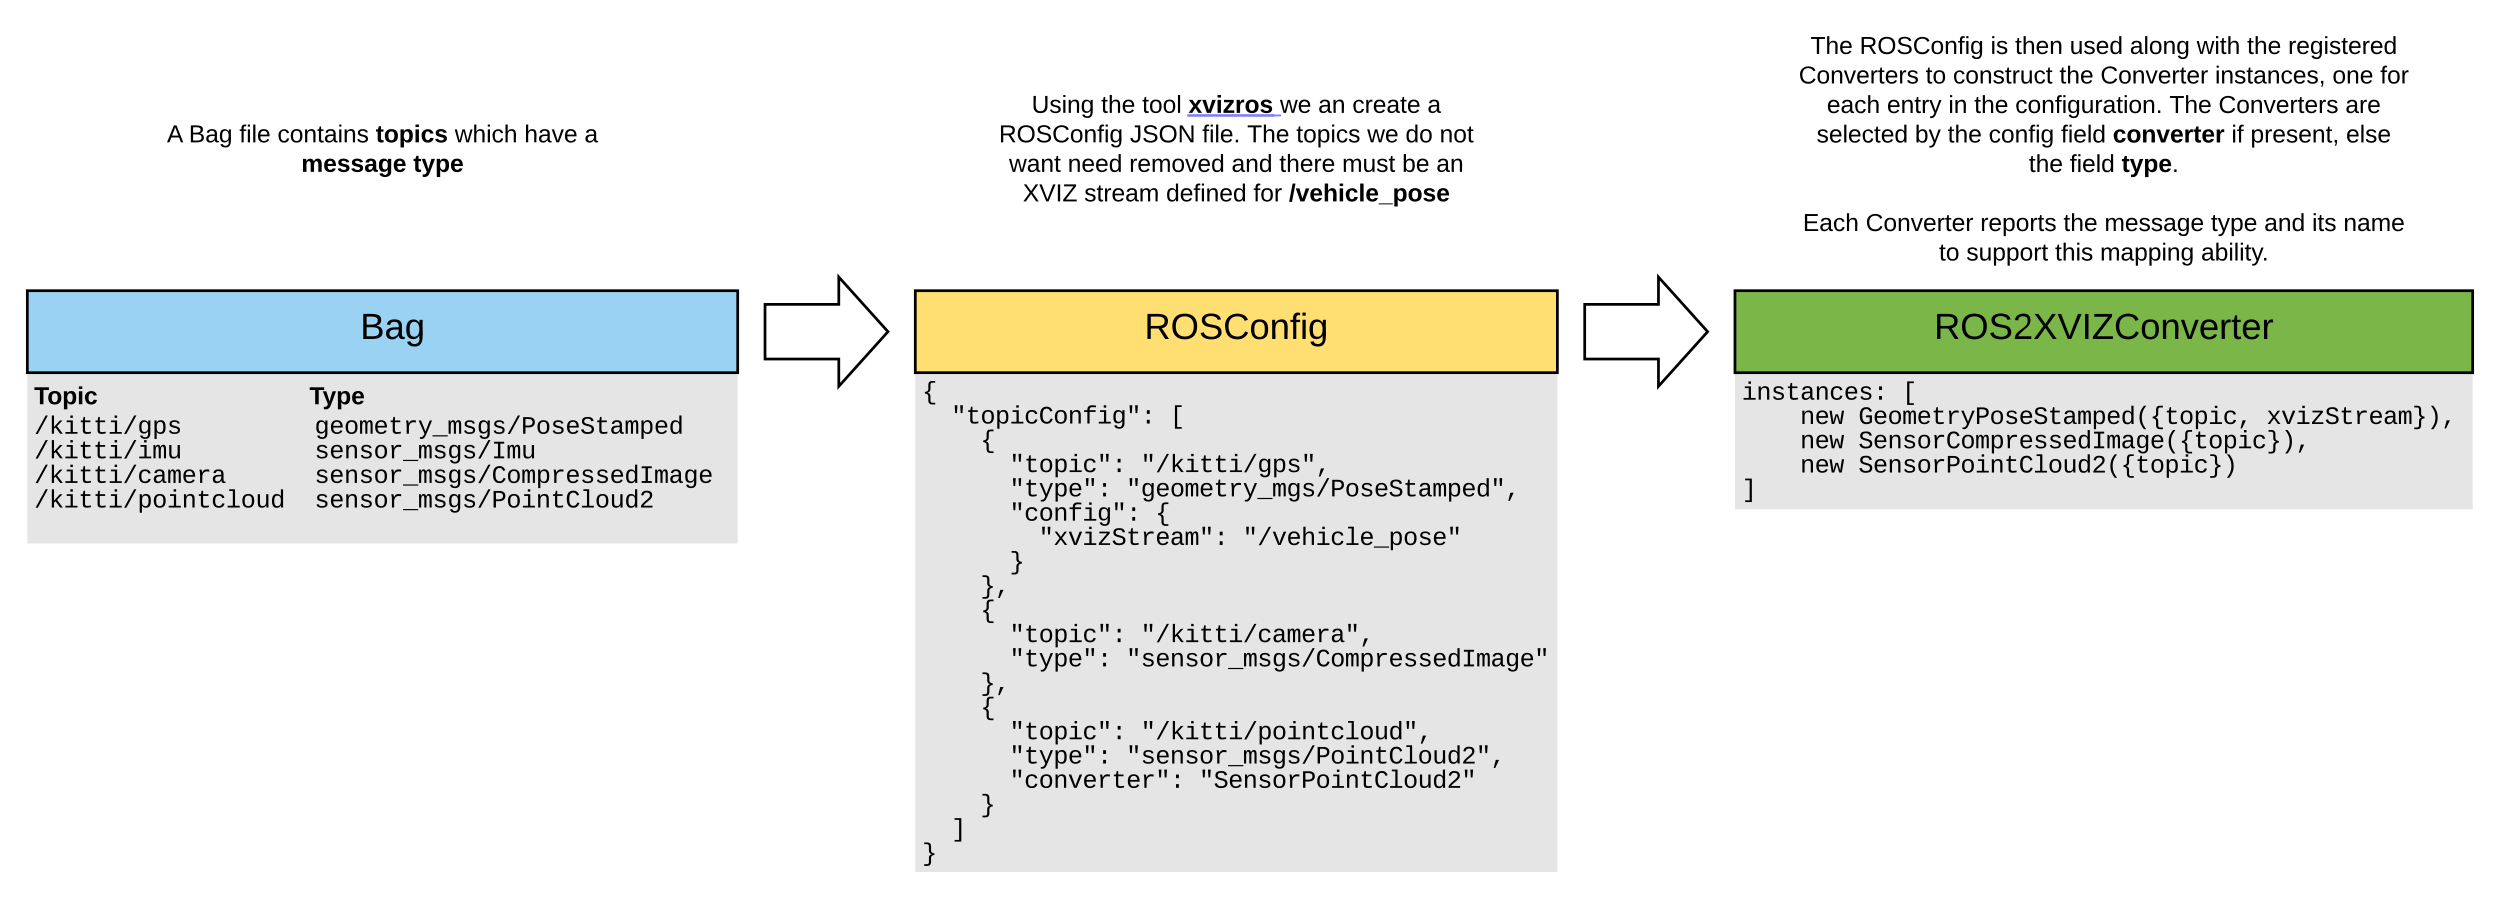 <svg xmlns="http://www.w3.org/2000/svg" xmlns:xlink="http://www.w3.org/1999/xlink" xmlns:lucid="lucid" width="1830" height="658.36"><g transform="translate(1340 -87.2)" lucid:page-tab-id="0_0"><path d="M-1696 0h3456v1360h-3456z" fill="#fff"/><path d="M-1320 345h520v140h-520z" stroke="#000" stroke-opacity="0" stroke-width="2" fill="#e5e5e5"/><use xlink:href="#a" transform="matrix(1,0,0,1,-1315,350) translate(0 33.1)"/><use xlink:href="#b" transform="matrix(1,0,0,1,-1315,350) translate(201.5 33.1)"/><use xlink:href="#c" transform="matrix(1,0,0,1,-1315,350) translate(0 54.696)"/><use xlink:href="#d" transform="matrix(1,0,0,1,-1315,350) translate(205.233 54.696)"/><use xlink:href="#e" transform="matrix(1,0,0,1,-1315,350) translate(0 72.696)"/><use xlink:href="#f" transform="matrix(1,0,0,1,-1315,350) translate(205.233 72.696)"/><use xlink:href="#g" transform="matrix(1,0,0,1,-1315,350) translate(0 90.696)"/><use xlink:href="#h" transform="matrix(1,0,0,1,-1315,350) translate(205.233 90.696)"/><use xlink:href="#i" transform="matrix(1,0,0,1,-1315,350) translate(0 108.696)"/><use xlink:href="#j" transform="matrix(1,0,0,1,-1315,350) translate(205.233 108.696)"/><path d="M-1320 300h520v60h-520z" stroke="#000" stroke-width="2" fill="#99d2f2"/><use xlink:href="#k" transform="matrix(1,0,0,1,-1315,305) translate(223.889 30.333)"/><use xlink:href="#l" transform="matrix(1,0,0,1,-1315,305) translate(238.704 30.333)"/><path d="M-780 310h54v-20l36 40-36 40v-20h-54zM-180 310h54v-20l36 40-36 40v-20h-54z" stroke="#000" stroke-width="2" fill="#fff"/><path d="M-70 360h540v100H-70z" stroke="#000" stroke-opacity="0" stroke-width="2" fill="#e5e5e5"/><use xlink:href="#m" transform="matrix(1,0,0,1,-65,365) translate(0 14.774)"/><use xlink:href="#n" transform="matrix(1,0,0,1,-65,365) translate(117.352 14.774)"/><use xlink:href="#o" transform="matrix(1,0,0,1,-65,365) translate(0 32.552)"/><use xlink:href="#p" transform="matrix(1,0,0,1,-65,365) translate(42.674 32.552)"/><use xlink:href="#q" transform="matrix(1,0,0,1,-65,365) translate(85.347 32.552)"/><use xlink:href="#r" transform="matrix(1,0,0,1,-65,365) translate(384.062 32.552)"/><use xlink:href="#s" transform="matrix(1,0,0,1,-65,365) translate(0 50.33)"/><use xlink:href="#t" transform="matrix(1,0,0,1,-65,365) translate(42.674 50.33)"/><use xlink:href="#u" transform="matrix(1,0,0,1,-65,365) translate(85.347 50.33)"/><use xlink:href="#s" transform="matrix(1,0,0,1,-65,365) translate(0 68.108)"/><use xlink:href="#t" transform="matrix(1,0,0,1,-65,365) translate(42.674 68.108)"/><use xlink:href="#v" transform="matrix(1,0,0,1,-65,365) translate(85.347 68.108)"/><use xlink:href="#w" transform="matrix(1,0,0,1,-65,365) translate(0 85.885)"/><path d="M-70 300h540v60H-70z" stroke="#000" stroke-width="2" fill="#7ab648"/><g><use xlink:href="#x" transform="matrix(1,0,0,1,-65,305) translate(140.741 30.333)"/></g><path d="M-670 360h470v365.56h-470z" stroke="#000" stroke-opacity="0" stroke-width="2" fill="#e5e5e5"/><g><use xlink:href="#y" transform="matrix(1,0,0,1,-665,365) translate(0 14.441)"/><use xlink:href="#z" transform="matrix(1,0,0,1,-665,365) translate(0 32.219)"/><use xlink:href="#A" transform="matrix(1,0,0,1,-665,365) translate(21.337 32.219)"/><use xlink:href="#n" transform="matrix(1,0,0,1,-665,365) translate(181.363 32.219)"/><use xlink:href="#s" transform="matrix(1,0,0,1,-665,365) translate(0 49.997)"/><use xlink:href="#B" transform="matrix(1,0,0,1,-665,365) translate(42.674 49.997)"/><use xlink:href="#C" transform="matrix(1,0,0,1,-665,365) translate(0 67.774)"/><use xlink:href="#D" transform="matrix(1,0,0,1,-665,365) translate(64.01 67.774)"/><use xlink:href="#E" transform="matrix(1,0,0,1,-665,365) translate(160.026 67.774)"/><use xlink:href="#C" transform="matrix(1,0,0,1,-665,365) translate(0 85.552)"/><use xlink:href="#F" transform="matrix(1,0,0,1,-665,365) translate(64.01 85.552)"/><use xlink:href="#G" transform="matrix(1,0,0,1,-665,365) translate(149.358 85.552)"/><use xlink:href="#H" transform="matrix(1,0,0,1,-665,365) translate(0 103.33)"/><use xlink:href="#I" transform="matrix(1,0,0,1,-665,365) translate(64.01 103.33)"/><use xlink:href="#J" transform="matrix(1,0,0,1,-665,365) translate(170.694 103.33)"/><use xlink:href="#K" transform="matrix(1,0,0,1,-665,365) translate(0 121.108)"/><use xlink:href="#L" transform="matrix(1,0,0,1,-665,365) translate(85.347 121.108)"/><use xlink:href="#M" transform="matrix(1,0,0,1,-665,365) translate(234.705 121.108)"/><use xlink:href="#C" transform="matrix(1,0,0,1,-665,365) translate(0 138.885)"/><use xlink:href="#N" transform="matrix(1,0,0,1,-665,365) translate(64.01 138.885)"/><use xlink:href="#s" transform="matrix(1,0,0,1,-665,365) translate(0 156.663)"/><use xlink:href="#O" transform="matrix(1,0,0,1,-665,365) translate(42.674 156.663)"/><use xlink:href="#s" transform="matrix(1,0,0,1,-665,365) translate(0 174.441)"/><use xlink:href="#B" transform="matrix(1,0,0,1,-665,365) translate(42.674 174.441)"/><use xlink:href="#C" transform="matrix(1,0,0,1,-665,365) translate(0 192.219)"/><use xlink:href="#D" transform="matrix(1,0,0,1,-665,365) translate(64.01 192.219)"/><use xlink:href="#P" transform="matrix(1,0,0,1,-665,365) translate(160.026 192.219)"/><use xlink:href="#C" transform="matrix(1,0,0,1,-665,365) translate(0 209.997)"/><use xlink:href="#F" transform="matrix(1,0,0,1,-665,365) translate(64.01 209.997)"/><use xlink:href="#Q" transform="matrix(1,0,0,1,-665,365) translate(149.358 209.997)"/><use xlink:href="#s" transform="matrix(1,0,0,1,-665,365) translate(0 227.774)"/><use xlink:href="#O" transform="matrix(1,0,0,1,-665,365) translate(42.674 227.774)"/><use xlink:href="#s" transform="matrix(1,0,0,1,-665,365) translate(0 245.552)"/><use xlink:href="#B" transform="matrix(1,0,0,1,-665,365) translate(42.674 245.552)"/><use xlink:href="#C" transform="matrix(1,0,0,1,-665,365) translate(0 263.33)"/><use xlink:href="#D" transform="matrix(1,0,0,1,-665,365) translate(64.01 263.33)"/><use xlink:href="#R" transform="matrix(1,0,0,1,-665,365) translate(160.026 263.33)"/><use xlink:href="#C" transform="matrix(1,0,0,1,-665,365) translate(0 281.108)"/><use xlink:href="#F" transform="matrix(1,0,0,1,-665,365) translate(64.01 281.108)"/><use xlink:href="#S" transform="matrix(1,0,0,1,-665,365) translate(149.358 281.108)"/><use xlink:href="#C" transform="matrix(1,0,0,1,-665,365) translate(0 298.885)"/><use xlink:href="#T" transform="matrix(1,0,0,1,-665,365) translate(64.01 298.885)"/><use xlink:href="#U" transform="matrix(1,0,0,1,-665,365) translate(202.7 298.885)"/><use xlink:href="#s" transform="matrix(1,0,0,1,-665,365) translate(0 316.663)"/><use xlink:href="#N" transform="matrix(1,0,0,1,-665,365) translate(42.674 316.663)"/><use xlink:href="#z" transform="matrix(1,0,0,1,-665,365) translate(0 334.441)"/><use xlink:href="#V" transform="matrix(1,0,0,1,-665,365) translate(21.337 334.441)"/><use xlink:href="#W" transform="matrix(1,0,0,1,-665,365) translate(0 352.219)"/></g><path d="M-670 300h470v60h-470z" stroke="#000" stroke-width="2" fill="#ffdf71"/><g><use xlink:href="#X" transform="matrix(1,0,0,1,-665,305) translate(162.704 30.333)"/></g><path d="M-1260 168.6h400v60h-400z" stroke="#000" stroke-opacity="0" stroke-width="2" fill="#fff" fill-opacity="0"/><g><use xlink:href="#Y" transform="matrix(1,0,0,1,-1255,173.6) translate(37.2 17.8)"/><use xlink:href="#Z" transform="matrix(1,0,0,1,-1255,173.6) translate(53.2 17.8)"/><use xlink:href="#aa" transform="matrix(1,0,0,1,-1255,173.6) translate(90.2 17.8)"/><use xlink:href="#ab" transform="matrix(1,0,0,1,-1255,173.6) translate(118.1 17.8)"/><use xlink:href="#ac" transform="matrix(1,0,0,1,-1255,173.6) translate(190.05 17.8)"/><use xlink:href="#ad" transform="matrix(1,0,0,1,-1255,173.6) translate(247.9 17.8)"/><use xlink:href="#ae" transform="matrix(1,0,0,1,-1255,173.6) translate(298.8 17.8)"/><use xlink:href="#af" transform="matrix(1,0,0,1,-1255,173.6) translate(342.8 17.8)"/><use xlink:href="#ag" transform="matrix(1,0,0,1,-1255,173.6) translate(135.575 39.4)"/><use xlink:href="#ah" transform="matrix(1,0,0,1,-1255,173.6) translate(217.525 39.4)"/></g><path d="M-625 118.6h380v160h-380z" stroke="#000" stroke-opacity="0" stroke-width="2" fill="#fff" fill-opacity="0"/><g><use xlink:href="#ai" transform="matrix(1,0,0,1,-620,123.6) translate(35.15 46.2)"/><use xlink:href="#aj" transform="matrix(1,0,0,1,-620,123.6) translate(86.05 46.2)"/><use xlink:href="#ak" transform="matrix(1,0,0,1,-620,123.6) translate(116.05 46.2)"/><use xlink:href="#al" transform="matrix(1,0,0,1,-620,123.6) translate(150 46.2)"/><use xlink:href="#am" transform="matrix(1,0,0,1,-620,123.6) translate(216.95 46.2)"/><use xlink:href="#an" transform="matrix(1,0,0,1,-620,123.6) translate(244.9 46.2)"/><use xlink:href="#ao" transform="matrix(1,0,0,1,-620,123.6) translate(269.9 46.2)"/><use xlink:href="#ap" transform="matrix(1,0,0,1,-620,123.6) translate(324.85 46.2)"/><use xlink:href="#aq" transform="matrix(1,0,0,1,-620,123.6) translate(11.225 67.8)"/><use xlink:href="#ar" transform="matrix(1,0,0,1,-620,123.6) translate(107.075 67.8)"/><use xlink:href="#as" transform="matrix(1,0,0,1,-620,123.6) translate(160.025 67.8)"/><use xlink:href="#at" transform="matrix(1,0,0,1,-620,123.6) translate(192.925 67.8)"/><use xlink:href="#au" transform="matrix(1,0,0,1,-620,123.6) translate(228.875 67.8)"/><use xlink:href="#av" transform="matrix(1,0,0,1,-620,123.6) translate(280.825 67.8)"/><use xlink:href="#aw" transform="matrix(1,0,0,1,-620,123.6) translate(308.775 67.8)"/><use xlink:href="#ax" transform="matrix(1,0,0,1,-620,123.6) translate(333.775 67.8)"/><use xlink:href="#ay" transform="matrix(1,0,0,1,-620,123.6) translate(18.625 89.4)"/><use xlink:href="#az" transform="matrix(1,0,0,1,-620,123.6) translate(61.575 89.4)"/><use xlink:href="#aA" transform="matrix(1,0,0,1,-620,123.6) translate(106.575 89.4)"/><use xlink:href="#aB" transform="matrix(1,0,0,1,-620,123.6) translate(181.475 89.4)"/><use xlink:href="#aC" transform="matrix(1,0,0,1,-620,123.6) translate(216.475 89.4)"/><use xlink:href="#aD" transform="matrix(1,0,0,1,-620,123.6) translate(262.425 89.4)"/><use xlink:href="#aE" transform="matrix(1,0,0,1,-620,123.6) translate(306.375 89.4)"/><use xlink:href="#aF" transform="matrix(1,0,0,1,-620,123.6) translate(331.375 89.4)"/><use xlink:href="#aG" transform="matrix(1,0,0,1,-620,123.6) translate(28.7 111)"/><use xlink:href="#aH" transform="matrix(1,0,0,1,-620,123.6) translate(73.65 111)"/><use xlink:href="#aI" transform="matrix(1,0,0,1,-620,123.6) translate(133.55 111)"/><use xlink:href="#aJ" transform="matrix(1,0,0,1,-620,123.6) translate(197.5 111)"/><use xlink:href="#aK" transform="matrix(1,0,0,1,-620,123.6) translate(223.45 111)"/></g><g transform="matrix(1,0,0,1,-620,123.6)"><a xlink:href="https://avs.auto/#/xviz/api-reference/xviz-ros/user-guide/tools/xvizros" target="_top"><path class="lucid-link lucid-hotspot lucid-overlay-hotspot" fill-opacity="0" d="M150 31.8h61.95v21.6H150z"/></a><a xlink:href="https://avs.auto/#/xviz/api-reference/xviz-ros/user-guide/tools/xvizros" target="_top"><path class="lucid-link lucid-hotspot lucid-overlay-hotspot" fill-opacity="0" d="M211.95 31.8h5v21.6h-5z"/></a></g><path d="M-30 107.2h460V290H-30z" stroke="#000" stroke-opacity="0" stroke-width="2" fill="#fff" fill-opacity="0"/><g><use xlink:href="#aL" transform="matrix(1,0,0,1,-25,112.2) translate(10.275 14.5)"/><use xlink:href="#aq" transform="matrix(1,0,0,1,-25,112.2) translate(46.225 14.5)"/><use xlink:href="#aM" transform="matrix(1,0,0,1,-25,112.2) translate(142.075 14.5)"/><use xlink:href="#aN" transform="matrix(1,0,0,1,-25,112.2) translate(160.025 14.5)"/><use xlink:href="#aO" transform="matrix(1,0,0,1,-25,112.2) translate(200.025 14.5)"/><use xlink:href="#aP" transform="matrix(1,0,0,1,-25,112.2) translate(244.025 14.5)"/><use xlink:href="#aQ" transform="matrix(1,0,0,1,-25,112.2) translate(292.975 14.5)"/><use xlink:href="#aj" transform="matrix(1,0,0,1,-25,112.2) translate(329.875 14.5)"/><use xlink:href="#aR" transform="matrix(1,0,0,1,-25,112.2) translate(359.875 14.5)"/><use xlink:href="#aS" transform="matrix(1,0,0,1,-25,112.2) translate(1.725 36.1)"/><use xlink:href="#aT" transform="matrix(1,0,0,1,-25,112.2) translate(94.575 36.1)"/><use xlink:href="#aU" transform="matrix(1,0,0,1,-25,112.2) translate(114.575 36.1)"/><use xlink:href="#aj" transform="matrix(1,0,0,1,-25,112.2) translate(192.525 36.1)"/><use xlink:href="#aV" transform="matrix(1,0,0,1,-25,112.2) translate(222.525 36.1)"/><use xlink:href="#aW" transform="matrix(1,0,0,1,-25,112.2) translate(306.375 36.1)"/><use xlink:href="#aX" transform="matrix(1,0,0,1,-25,112.2) translate(392.325 36.1)"/><use xlink:href="#aY" transform="matrix(1,0,0,1,-25,112.2) translate(427.325 36.1)"/><use xlink:href="#aZ" transform="matrix(1,0,0,1,-25,112.2) translate(22.25 57.7)"/><use xlink:href="#ba" transform="matrix(1,0,0,1,-25,112.2) translate(66.25 57.7)"/><use xlink:href="#bb" transform="matrix(1,0,0,1,-25,112.2) translate(111.2 57.7)"/><use xlink:href="#aj" transform="matrix(1,0,0,1,-25,112.2) translate(130.15 57.7)"/><use xlink:href="#bc" transform="matrix(1,0,0,1,-25,112.2) translate(160.15 57.7)"/><use xlink:href="#at" transform="matrix(1,0,0,1,-25,112.2) translate(273 57.7)"/><use xlink:href="#aS" transform="matrix(1,0,0,1,-25,112.2) translate(308.95 57.7)"/><use xlink:href="#bd" transform="matrix(1,0,0,1,-25,112.2) translate(401.8 57.7)"/><use xlink:href="#be" transform="matrix(1,0,0,1,-25,112.2) translate(14.75 79.3)"/><use xlink:href="#bf" transform="matrix(1,0,0,1,-25,112.2) translate(86.7 79.3)"/><use xlink:href="#aj" transform="matrix(1,0,0,1,-25,112.2) translate(110.7 79.3)"/><use xlink:href="#bg" transform="matrix(1,0,0,1,-25,112.2) translate(140.7 79.3)"/><use xlink:href="#bh" transform="matrix(1,0,0,1,-25,112.2) translate(193.65 79.3)"/><use xlink:href="#bi" transform="matrix(1,0,0,1,-25,112.2) translate(231.55 79.3)"/><use xlink:href="#bj" transform="matrix(1,0,0,1,-25,112.2) translate(318.4 79.3)"/><use xlink:href="#bk" transform="matrix(1,0,0,1,-25,112.2) translate(332.35 79.3)"/><use xlink:href="#bl" transform="matrix(1,0,0,1,-25,112.2) translate(402.3 79.3)"/><use xlink:href="#aj" transform="matrix(1,0,0,1,-25,112.2) translate(170.1 100.9)"/><use xlink:href="#bh" transform="matrix(1,0,0,1,-25,112.2) translate(200.1 100.9)"/><use xlink:href="#bm" transform="matrix(1,0,0,1,-25,112.2) translate(238 100.9)"/><use xlink:href="#bn" transform="matrix(1,0,0,1,-25,112.2) translate(225 122.5)"/><use xlink:href="#bo" transform="matrix(1,0,0,1,-25,112.2) translate(4.7 144.1)"/><use xlink:href="#bp" transform="matrix(1,0,0,1,-25,112.2) translate(50.7 144.1)"/><use xlink:href="#bq" transform="matrix(1,0,0,1,-25,112.2) translate(134.55 144.1)"/><use xlink:href="#br" transform="matrix(1,0,0,1,-25,112.2) translate(195.45 144.1)"/><use xlink:href="#bs" transform="matrix(1,0,0,1,-25,112.2) translate(225.45 144.1)"/><use xlink:href="#bt" transform="matrix(1,0,0,1,-25,112.2) translate(303.4 144.1)"/><use xlink:href="#bu" transform="matrix(1,0,0,1,-25,112.2) translate(342.4 144.1)"/><use xlink:href="#bv" transform="matrix(1,0,0,1,-25,112.2) translate(377.4 144.1)"/><use xlink:href="#bw" transform="matrix(1,0,0,1,-25,112.2) translate(400.35 144.1)"/><use xlink:href="#bx" transform="matrix(1,0,0,1,-25,112.2) translate(104.35 165.7)"/><use xlink:href="#by" transform="matrix(1,0,0,1,-25,112.2) translate(124.35 165.7)"/><use xlink:href="#bz" transform="matrix(1,0,0,1,-25,112.2) translate(189.3 165.7)"/><use xlink:href="#bA" transform="matrix(1,0,0,1,-25,112.2) translate(222.25 165.7)"/><use xlink:href="#bB" transform="matrix(1,0,0,1,-25,112.2) translate(296.15 165.7)"/></g><defs><path d="M136-208V0H84v-208H4v-40h212v40h-80" id="bC"/><path d="M110-194c64 0 96 36 96 99 0 64-35 99-97 99-61 0-95-36-95-99 0-62 34-99 96-99zm-1 164c35 0 45-28 45-65 0-40-10-65-43-65-34 0-45 26-45 65 0 36 10 65 43 65" id="bD"/><path d="M135-194c53 0 70 44 70 98 0 56-19 98-73 100-31 1-45-17-59-34 3 33 2 69 2 105H25l-1-265h48c2 10 0 23 3 31 11-24 29-35 60-35zM114-30c33 0 39-31 40-66 0-38-9-64-40-64-56 0-55 130 0 130" id="bE"/><path d="M25-224v-37h50v37H25zM25 0v-190h50V0H25" id="bF"/><path d="M190-63c-7 42-38 67-86 67-59 0-84-38-90-98-12-110 154-137 174-36l-49 2c-2-19-15-32-35-32-30 0-35 28-38 64-6 74 65 87 74 30" id="bG"/><g id="a"><use transform="matrix(0.05,0,0,0.05,0,0)" xlink:href="#bC"/><use transform="matrix(0.05,0,0,0.05,9.6,0)" xlink:href="#bD"/><use transform="matrix(0.05,0,0,0.05,20.55,0)" xlink:href="#bE"/><use transform="matrix(0.05,0,0,0.05,31.5,0)" xlink:href="#bF"/><use transform="matrix(0.05,0,0,0.05,36.5,0)" xlink:href="#bG"/></g><path d="M123 10C108 53 80 86 19 72V37c35 8 53-11 59-39L3-190h52l48 148c12-52 28-100 44-148h51" id="bH"/><path d="M185-48c-13 30-37 53-82 52C43 2 14-33 14-96s30-98 90-98c62 0 83 45 84 108H66c0 31 8 55 39 56 18 0 30-7 34-22zm-45-69c5-46-57-63-70-21-2 6-4 13-4 21h74" id="bI"/><g id="b"><use transform="matrix(0.05,0,0,0.05,0,0)" xlink:href="#bC"/><use transform="matrix(0.05,0,0,0.05,9.6,0)" xlink:href="#bH"/><use transform="matrix(0.05,0,0,0.05,19.6,0)" xlink:href="#bE"/><use transform="matrix(0.05,0,0,0.05,30.55,0)" xlink:href="#bI"/></g><path d="M114 20l821-1504h178L296 20H114" id="bJ"/><path d="M914 0L548-499l-132 98V0H236v-1484h180v927l475-525h211L663-617 1125 0H914" id="bK"/><path d="M745-142h380V0H143v-142h422v-798H246v-142h499v940zM545-1292v-192h200v192H545" id="bL"/><path d="M682 16c-209 0-323-80-324-285v-671H190v-142h170l58-282h120v282h432v142H538v652c2 114 60 155 182 155 106 0 209-16 297-34v137C921-4 806 16 682 16" id="bM"/><path d="M1048-32c-2 300-135 456-433 456-222-1-358-88-400-267l184-25c22 99 100 157 222 156 184-2 248-125 248-315 0-64 3-133-2-194C807-100 706-13 524-12c-306 0-381-228-381-537 0-318 85-550 400-550 164 0 271 83 325 202h3c1-60 3-134 12-185h171c-13 339-4 702-6 1050zM585-145c210-8 284-178 284-406 0-192-52-331-177-392-33-16-69-22-104-22-223 2-259 184-259 414 0 229 31 415 256 406" id="bN"/><path d="M698-1104c312 3 392 244 392 558 0 315-82 566-392 566-169 0-277-65-331-184h-5c8 188 2 394 4 589H185V-858c0-76-1-156-6-224h175c6 52 9 120 10 178h4c58-122 150-202 330-200zm-49 991c225 0 255-203 255-433 0-225-32-419-253-419-236 0-285 192-285 441 0 237 53 411 283 411" id="bO"/><path d="M873-819c-18-114-119-146-250-146-163 0-245 50-245 151 0 151 170 148 294 185 182 54 388 94 388 320 0 240-189 325-439 329-245 4-410-69-454-268l159-31c24 133 136 168 295 165 144-2 270-31 270-171 0-164-195-160-331-202-167-52-350-87-350-299 0-218 173-315 413-313 220 2 373 77 412 260" id="bP"/><g id="c"><use transform="matrix(0.009,0,0,0.009,0,0)" xlink:href="#bJ"/><use transform="matrix(0.009,0,0,0.009,10.802,0)" xlink:href="#bK"/><use transform="matrix(0.009,0,0,0.009,21.604,0)" xlink:href="#bL"/><use transform="matrix(0.009,0,0,0.009,32.405,0)" xlink:href="#bM"/><use transform="matrix(0.009,0,0,0.009,43.207,0)" xlink:href="#bM"/><use transform="matrix(0.009,0,0,0.009,54.009,0)" xlink:href="#bL"/><use transform="matrix(0.009,0,0,0.009,64.811,0)" xlink:href="#bJ"/><use transform="matrix(0.009,0,0,0.009,75.612,0)" xlink:href="#bN"/><use transform="matrix(0.009,0,0,0.009,86.414,0)" xlink:href="#bO"/><use transform="matrix(0.009,0,0,0.009,97.216,0)" xlink:href="#bP"/></g><path d="M617-1102c355 0 481 238 477 599H322c5 222 84 388 301 388 144 0 244-59 284-166l158 45C1002-72 854 20 623 20c-342 0-490-220-490-568 0-346 151-554 484-554zm291 461c-18-192-90-328-289-328-194 0-287 128-295 328h584" id="bQ"/><path d="M615-1102c343 0 484 203 482 560-1 347-147 562-488 562-336 0-475-219-479-562-4-349 156-560 485-560zm-8 989c240 0 301-180 301-429 0-245-55-427-290-427-236 0-299 181-299 427 0 243 61 429 288 429" id="bR"/><path d="M904-1102c199 0 220 177 220 381V0H956v-686c-3-114 0-215-60-264-70-33-125-4-158 71-26 56-39 140-39 252V0H531v-686c-3-114-1-215-61-264-78-41-136 24-157 84-24 69-39 159-39 259V0H105c-3-360 6-732-6-1082h149c6 50 3 123 8 175 36-100 83-195 216-195 135 0 166 79 196 196 42-105 93-196 236-196" id="bS"/><path d="M839-1102c70 0 148 7 206 17v167c-112-18-268-36-363 15-129 69-208 203-208 395V0H294c-10-367 32-789-52-1082h171c21 75 41 161 48 250h5c67-152 152-270 373-270" id="bT"/><path d="M168 279c222 39 310-114 368-290L66-1082h192c120 299 249 590 362 896 115-301 235-597 351-896h190L705 0c-65 164-130 320-275 396-67 36-177 35-262 18V279" id="bU"/><path d="M-5 220v-96h1238v96H-5" id="bV"/><path d="M622-1349c296 4 497 117 497 404 0 282-193 424-485 431H353V0H162v-1349h460zm-15 684c195-3 320-88 320-277 0-184-129-255-328-254H353v531h254" id="bW"/><path d="M614-1226c-167 1-283 53-283 213 0 183 186 193 334 234 230 63 463 120 463 409 0 286-219 387-518 390C309 23 131-98 79-338l185-37c34 165 149 248 351 246 184-2 324-58 324-238 0-203-207-221-372-266-210-57-422-111-422-377 0-267 201-356 470-360 279-5 430 101 480 324l-188 33c-28-141-121-215-293-213" id="bX"/><path d="M1000-272c3 95 12 159 101 161 21 0 41-3 59-7V-6c-44 10-86 16-139 16-141 2-191-84-197-217h-6C748-76 648 20 446 20c-207 0-318-120-318-322 0-266 194-348 454-354l236-4c12-191-40-305-222-305-140 0-220 47-232 172l-188-17c33-204 181-292 423-292 255 0 401 118 401 364v466zm-683-27c0 109 63 184 175 182 166-3 259-96 306-217 24-65 20-120 20-200-232 7-501-28-501 235" id="bY"/><path d="M865-914c-3-187-2-380-2-570h180v1261c0 76 1 155 6 223H877c-8-49-9-116-10-174h-5C801-44 708 26 530 26c-135 0-234-46-297-139s-95-232-95-419c0-377 131-566 392-566 176 0 271 63 335 184zm-286-51c-222 0-255 197-255 427 0 229 31 425 253 425 237 0 286-195 286-441 0-238-52-411-284-411" id="bZ"/><g id="d"><use transform="matrix(0.009,0,0,0.009,0,0)" xlink:href="#bN"/><use transform="matrix(0.009,0,0,0.009,10.802,0)" xlink:href="#bQ"/><use transform="matrix(0.009,0,0,0.009,21.604,0)" xlink:href="#bR"/><use transform="matrix(0.009,0,0,0.009,32.405,0)" xlink:href="#bS"/><use transform="matrix(0.009,0,0,0.009,43.207,0)" xlink:href="#bQ"/><use transform="matrix(0.009,0,0,0.009,54.009,0)" xlink:href="#bM"/><use transform="matrix(0.009,0,0,0.009,64.811,0)" xlink:href="#bT"/><use transform="matrix(0.009,0,0,0.009,75.612,0)" xlink:href="#bU"/><use transform="matrix(0.009,0,0,0.009,86.414,0)" xlink:href="#bV"/><use transform="matrix(0.009,0,0,0.009,97.216,0)" xlink:href="#bS"/><use transform="matrix(0.009,0,0,0.009,108.018,0)" xlink:href="#bP"/><use transform="matrix(0.009,0,0,0.009,118.819,0)" xlink:href="#bN"/><use transform="matrix(0.009,0,0,0.009,129.621,0)" xlink:href="#bP"/><use transform="matrix(0.009,0,0,0.009,140.423,0)" xlink:href="#bJ"/><use transform="matrix(0.009,0,0,0.009,151.225,0)" xlink:href="#bW"/><use transform="matrix(0.009,0,0,0.009,162.026,0)" xlink:href="#bR"/><use transform="matrix(0.009,0,0,0.009,172.828,0)" xlink:href="#bP"/><use transform="matrix(0.009,0,0,0.009,183.63,0)" xlink:href="#bQ"/><use transform="matrix(0.009,0,0,0.009,194.432,0)" xlink:href="#bX"/><use transform="matrix(0.009,0,0,0.009,205.233,0)" xlink:href="#bM"/><use transform="matrix(0.009,0,0,0.009,216.035,0)" xlink:href="#bY"/><use transform="matrix(0.009,0,0,0.009,226.837,0)" xlink:href="#bS"/><use transform="matrix(0.009,0,0,0.009,237.639,0)" xlink:href="#bO"/><use transform="matrix(0.009,0,0,0.009,248.44,0)" xlink:href="#bQ"/><use transform="matrix(0.009,0,0,0.009,259.242,0)" xlink:href="#bZ"/></g><path d="M528 20c-247 0-343-132-343-381v-721h180v686c-4 177 45 284 224 277 194-8 279-136 279-336v-627h181c3 360-6 732 6 1082H885c-4-54-7-126-8-185h-3C809-64 714 20 528 20" id="ca"/><g id="e"><use transform="matrix(0.009,0,0,0.009,0,0)" xlink:href="#bJ"/><use transform="matrix(0.009,0,0,0.009,10.802,0)" xlink:href="#bK"/><use transform="matrix(0.009,0,0,0.009,21.604,0)" xlink:href="#bL"/><use transform="matrix(0.009,0,0,0.009,32.405,0)" xlink:href="#bM"/><use transform="matrix(0.009,0,0,0.009,43.207,0)" xlink:href="#bM"/><use transform="matrix(0.009,0,0,0.009,54.009,0)" xlink:href="#bL"/><use transform="matrix(0.009,0,0,0.009,64.811,0)" xlink:href="#bJ"/><use transform="matrix(0.009,0,0,0.009,75.612,0)" xlink:href="#bL"/><use transform="matrix(0.009,0,0,0.009,86.414,0)" xlink:href="#bS"/><use transform="matrix(0.009,0,0,0.009,97.216,0)" xlink:href="#ca"/></g><path d="M706-1102c241 0 344 136 343 381V0H868v-695c1-168-57-273-220-268-190 6-283 138-283 336V0H185c-3-360 6-732-6-1082h170c4 54 7 126 8 185h3c63-121 164-204 346-205" id="cb"/><path d="M202-1349h823v156H709v1037h316V0H202v-156h316v-1037H202v-156" id="cc"/><g id="f"><use transform="matrix(0.009,0,0,0.009,0,0)" xlink:href="#bP"/><use transform="matrix(0.009,0,0,0.009,10.802,0)" xlink:href="#bQ"/><use transform="matrix(0.009,0,0,0.009,21.604,0)" xlink:href="#cb"/><use transform="matrix(0.009,0,0,0.009,32.405,0)" xlink:href="#bP"/><use transform="matrix(0.009,0,0,0.009,43.207,0)" xlink:href="#bR"/><use transform="matrix(0.009,0,0,0.009,54.009,0)" xlink:href="#bT"/><use transform="matrix(0.009,0,0,0.009,64.811,0)" xlink:href="#bV"/><use transform="matrix(0.009,0,0,0.009,75.612,0)" xlink:href="#bS"/><use transform="matrix(0.009,0,0,0.009,86.414,0)" xlink:href="#bP"/><use transform="matrix(0.009,0,0,0.009,97.216,0)" xlink:href="#bN"/><use transform="matrix(0.009,0,0,0.009,108.018,0)" xlink:href="#bP"/><use transform="matrix(0.009,0,0,0.009,118.819,0)" xlink:href="#bJ"/><use transform="matrix(0.009,0,0,0.009,129.621,0)" xlink:href="#cc"/><use transform="matrix(0.009,0,0,0.009,140.423,0)" xlink:href="#bS"/><use transform="matrix(0.009,0,0,0.009,151.225,0)" xlink:href="#ca"/></g><path d="M631 20c-350 0-501-215-501-562 0-355 162-560 502-560 250 0 399 118 446 323l-192 14c-23-124-109-196-262-196-242 0-305 171-305 415 1 245 61 427 304 427 151 0 248-77 267-215l190 12C1039-107 883 20 631 20" id="cd"/><g id="g"><use transform="matrix(0.009,0,0,0.009,0,0)" xlink:href="#bJ"/><use transform="matrix(0.009,0,0,0.009,10.802,0)" xlink:href="#bK"/><use transform="matrix(0.009,0,0,0.009,21.604,0)" xlink:href="#bL"/><use transform="matrix(0.009,0,0,0.009,32.405,0)" xlink:href="#bM"/><use transform="matrix(0.009,0,0,0.009,43.207,0)" xlink:href="#bM"/><use transform="matrix(0.009,0,0,0.009,54.009,0)" xlink:href="#bL"/><use transform="matrix(0.009,0,0,0.009,64.811,0)" xlink:href="#bJ"/><use transform="matrix(0.009,0,0,0.009,75.612,0)" xlink:href="#cd"/><use transform="matrix(0.009,0,0,0.009,86.414,0)" xlink:href="#bY"/><use transform="matrix(0.009,0,0,0.009,97.216,0)" xlink:href="#bS"/><use transform="matrix(0.009,0,0,0.009,108.018,0)" xlink:href="#bQ"/><use transform="matrix(0.009,0,0,0.009,118.819,0)" xlink:href="#bT"/><use transform="matrix(0.009,0,0,0.009,129.621,0)" xlink:href="#bY"/></g><path d="M650-1214c-281 0-336 244-336 533 0 295 60 546 347 546 188 0 263-142 322-282l159 65C1058-155 935 20 659 20c-401 0-546-295-546-701 0-407 135-689 536-689 264 0 391 146 466 335l-168 65c-47-129-127-244-297-244" id="ce"/><g id="h"><use transform="matrix(0.009,0,0,0.009,0,0)" xlink:href="#bP"/><use transform="matrix(0.009,0,0,0.009,10.802,0)" xlink:href="#bQ"/><use transform="matrix(0.009,0,0,0.009,21.604,0)" xlink:href="#cb"/><use transform="matrix(0.009,0,0,0.009,32.405,0)" xlink:href="#bP"/><use transform="matrix(0.009,0,0,0.009,43.207,0)" xlink:href="#bR"/><use transform="matrix(0.009,0,0,0.009,54.009,0)" xlink:href="#bT"/><use transform="matrix(0.009,0,0,0.009,64.811,0)" xlink:href="#bV"/><use transform="matrix(0.009,0,0,0.009,75.612,0)" xlink:href="#bS"/><use transform="matrix(0.009,0,0,0.009,86.414,0)" xlink:href="#bP"/><use transform="matrix(0.009,0,0,0.009,97.216,0)" xlink:href="#bN"/><use transform="matrix(0.009,0,0,0.009,108.018,0)" xlink:href="#bP"/><use transform="matrix(0.009,0,0,0.009,118.819,0)" xlink:href="#bJ"/><use transform="matrix(0.009,0,0,0.009,129.621,0)" xlink:href="#ce"/><use transform="matrix(0.009,0,0,0.009,140.423,0)" xlink:href="#bR"/><use transform="matrix(0.009,0,0,0.009,151.225,0)" xlink:href="#bS"/><use transform="matrix(0.009,0,0,0.009,162.026,0)" xlink:href="#bO"/><use transform="matrix(0.009,0,0,0.009,172.828,0)" xlink:href="#bT"/><use transform="matrix(0.009,0,0,0.009,183.63,0)" xlink:href="#bQ"/><use transform="matrix(0.009,0,0,0.009,194.432,0)" xlink:href="#bP"/><use transform="matrix(0.009,0,0,0.009,205.233,0)" xlink:href="#bP"/><use transform="matrix(0.009,0,0,0.009,216.035,0)" xlink:href="#bQ"/><use transform="matrix(0.009,0,0,0.009,226.837,0)" xlink:href="#bZ"/><use transform="matrix(0.009,0,0,0.009,237.639,0)" xlink:href="#cc"/><use transform="matrix(0.009,0,0,0.009,248.44,0)" xlink:href="#bS"/><use transform="matrix(0.009,0,0,0.009,259.242,0)" xlink:href="#bY"/><use transform="matrix(0.009,0,0,0.009,270.044,0)" xlink:href="#bN"/><use transform="matrix(0.009,0,0,0.009,280.846,0)" xlink:href="#bQ"/></g><path d="M736-142h380V0H134v-142h422v-1200H267v-142h469v1342" id="cf"/><g id="i"><use transform="matrix(0.009,0,0,0.009,0,0)" xlink:href="#bJ"/><use transform="matrix(0.009,0,0,0.009,10.802,0)" xlink:href="#bK"/><use transform="matrix(0.009,0,0,0.009,21.604,0)" xlink:href="#bL"/><use transform="matrix(0.009,0,0,0.009,32.405,0)" xlink:href="#bM"/><use transform="matrix(0.009,0,0,0.009,43.207,0)" xlink:href="#bM"/><use transform="matrix(0.009,0,0,0.009,54.009,0)" xlink:href="#bL"/><use transform="matrix(0.009,0,0,0.009,64.811,0)" xlink:href="#bJ"/><use transform="matrix(0.009,0,0,0.009,75.612,0)" xlink:href="#bO"/><use transform="matrix(0.009,0,0,0.009,86.414,0)" xlink:href="#bR"/><use transform="matrix(0.009,0,0,0.009,97.216,0)" xlink:href="#bL"/><use transform="matrix(0.009,0,0,0.009,108.018,0)" xlink:href="#cb"/><use transform="matrix(0.009,0,0,0.009,118.819,0)" xlink:href="#bM"/><use transform="matrix(0.009,0,0,0.009,129.621,0)" xlink:href="#cd"/><use transform="matrix(0.009,0,0,0.009,140.423,0)" xlink:href="#cf"/><use transform="matrix(0.009,0,0,0.009,151.225,0)" xlink:href="#bR"/><use transform="matrix(0.009,0,0,0.009,162.026,0)" xlink:href="#ca"/><use transform="matrix(0.009,0,0,0.009,172.828,0)" xlink:href="#bZ"/></g><path d="M611-1370c266 0 451 106 451 368 0 147-77 243-154 327-132 144-316 255-451 395-42 44-75 87-96 134h723V0H144v-117c124-264 387-411 582-603 73-72 151-147 151-271 0-161-104-231-266-231-163 0-249 90-268 238l-184-17c35-233 185-369 452-369" id="cg"/><g id="j"><use transform="matrix(0.009,0,0,0.009,0,0)" xlink:href="#bP"/><use transform="matrix(0.009,0,0,0.009,10.802,0)" xlink:href="#bQ"/><use transform="matrix(0.009,0,0,0.009,21.604,0)" xlink:href="#cb"/><use transform="matrix(0.009,0,0,0.009,32.405,0)" xlink:href="#bP"/><use transform="matrix(0.009,0,0,0.009,43.207,0)" xlink:href="#bR"/><use transform="matrix(0.009,0,0,0.009,54.009,0)" xlink:href="#bT"/><use transform="matrix(0.009,0,0,0.009,64.811,0)" xlink:href="#bV"/><use transform="matrix(0.009,0,0,0.009,75.612,0)" xlink:href="#bS"/><use transform="matrix(0.009,0,0,0.009,86.414,0)" xlink:href="#bP"/><use transform="matrix(0.009,0,0,0.009,97.216,0)" xlink:href="#bN"/><use transform="matrix(0.009,0,0,0.009,108.018,0)" xlink:href="#bP"/><use transform="matrix(0.009,0,0,0.009,118.819,0)" xlink:href="#bJ"/><use transform="matrix(0.009,0,0,0.009,129.621,0)" xlink:href="#bW"/><use transform="matrix(0.009,0,0,0.009,140.423,0)" xlink:href="#bR"/><use transform="matrix(0.009,0,0,0.009,151.225,0)" xlink:href="#bL"/><use transform="matrix(0.009,0,0,0.009,162.026,0)" xlink:href="#cb"/><use transform="matrix(0.009,0,0,0.009,172.828,0)" xlink:href="#bM"/><use transform="matrix(0.009,0,0,0.009,183.63,0)" xlink:href="#ce"/><use transform="matrix(0.009,0,0,0.009,194.432,0)" xlink:href="#cf"/><use transform="matrix(0.009,0,0,0.009,205.233,0)" xlink:href="#bR"/><use transform="matrix(0.009,0,0,0.009,216.035,0)" xlink:href="#ca"/><use transform="matrix(0.009,0,0,0.009,226.837,0)" xlink:href="#bZ"/><use transform="matrix(0.009,0,0,0.009,237.639,0)" xlink:href="#cg"/></g><path d="M160-131c35 5 61 23 61 61C221 17 115-2 30 0v-248c76 3 177-17 177 60 0 33-19 50-47 57zm-97-11c50-1 110 9 110-42 0-47-63-36-110-37v79zm0 115c55-2 124 14 124-45 0-56-70-42-124-44v89" id="ch"/><path d="M141-36C126-15 110 5 73 4 37 3 15-17 15-53c-1-64 63-63 125-63 3-35-9-54-41-54-24 1-41 7-42 31l-33-3c5-37 33-52 76-52 45 0 72 20 72 64v82c-1 20 7 32 28 27v20c-31 9-61-2-59-35zM48-53c0 20 12 33 32 33 41-3 63-29 60-74-43 2-92-5-92 41" id="ci"/><path d="M177-190C167-65 218 103 67 71c-23-6-38-20-44-43l32-5c15 47 100 32 89-28v-30C133-14 115 1 83 1 29 1 15-40 15-95c0-56 16-97 71-98 29-1 48 16 59 35 1-10 0-23 2-32h30zM94-22c36 0 50-32 50-73 0-42-14-75-50-75-39 0-46 34-46 75s6 73 46 73" id="cj"/><g id="l"><use transform="matrix(0.074,0,0,0.074,0,0)" xlink:href="#ch"/><use transform="matrix(0.074,0,0,0.074,17.778,0)" xlink:href="#ci"/><use transform="matrix(0.074,0,0,0.074,32.593,0)" xlink:href="#cj"/></g><path d="M496 0v-299h235V0H496zm0-783v-299h235v299H496" id="ck"/><g id="m"><use transform="matrix(0.009,0,0,0.009,0,0)" xlink:href="#bL"/><use transform="matrix(0.009,0,0,0.009,10.668,0)" xlink:href="#cb"/><use transform="matrix(0.009,0,0,0.009,21.337,0)" xlink:href="#bP"/><use transform="matrix(0.009,0,0,0.009,32.005,0)" xlink:href="#bM"/><use transform="matrix(0.009,0,0,0.009,42.674,0)" xlink:href="#bY"/><use transform="matrix(0.009,0,0,0.009,53.342,0)" xlink:href="#cb"/><use transform="matrix(0.009,0,0,0.009,64.01,0)" xlink:href="#cd"/><use transform="matrix(0.009,0,0,0.009,74.679,0)" xlink:href="#bQ"/><use transform="matrix(0.009,0,0,0.009,85.347,0)" xlink:href="#bP"/><use transform="matrix(0.009,0,0,0.009,96.016,0)" xlink:href="#ck"/></g><path d="M410 425v-1909h547v139H590V286h367v139H410" id="cl"/><use transform="matrix(0.009,0,0,0.009,0,0)" xlink:href="#cl" id="n"/><path d="M1018 0H814c-67-224-138-444-200-673C552-442 476-224 407 0H204L21-1082h178c43 310 105 601 126 933 54-225 128-425 193-638h193c63 212 134 415 185 638 22-336 90-622 136-933h176" id="cm"/><g id="p"><use transform="matrix(0.009,0,0,0.009,0,0)" xlink:href="#cb"/><use transform="matrix(0.009,0,0,0.009,10.668,0)" xlink:href="#bQ"/><use transform="matrix(0.009,0,0,0.009,21.337,0)" xlink:href="#cm"/></g><path d="M655-135c108 0 195-33 260-74v-336H622v-160h479v572C981-54 839 20 639 20c-388 0-526-306-526-701 0-406 129-689 529-689 261 0 392 137 461 331l-171 56c-47-131-122-231-288-231-281 0-330 245-330 533 0 179 28 314 84 407s142 139 257 139" id="cn"/><path d="M891-1484c-201 251-362 514-362 954 0 441 161 704 362 955H701C500 176 342-90 342-532c0-440 159-704 359-952h190" id="co"/><path d="M677 91c1 136 41 195 171 195h213v139H796c-186-8-294-116-294-303v-351c-3-164-120-222-275-232v-137c155-10 275-69 275-231v-352c6-189 106-303 294-303h265v139H848c-126-3-171 67-171 195v346c-5 158-108 234-231 274 128 36 231 115 231 274V91" id="cp"/><path d="M259 363l169-662h265L382 363H259" id="cq"/><g id="q"><use transform="matrix(0.009,0,0,0.009,0,0)" xlink:href="#cn"/><use transform="matrix(0.009,0,0,0.009,10.668,0)" xlink:href="#bQ"/><use transform="matrix(0.009,0,0,0.009,21.337,0)" xlink:href="#bR"/><use transform="matrix(0.009,0,0,0.009,32.005,0)" xlink:href="#bS"/><use transform="matrix(0.009,0,0,0.009,42.674,0)" xlink:href="#bQ"/><use transform="matrix(0.009,0,0,0.009,53.342,0)" xlink:href="#bM"/><use transform="matrix(0.009,0,0,0.009,64.01,0)" xlink:href="#bT"/><use transform="matrix(0.009,0,0,0.009,74.679,0)" xlink:href="#bU"/><use transform="matrix(0.009,0,0,0.009,85.347,0)" xlink:href="#bW"/><use transform="matrix(0.009,0,0,0.009,96.016,0)" xlink:href="#bR"/><use transform="matrix(0.009,0,0,0.009,106.684,0)" xlink:href="#bP"/><use transform="matrix(0.009,0,0,0.009,117.352,0)" xlink:href="#bQ"/><use transform="matrix(0.009,0,0,0.009,128.021,0)" xlink:href="#bX"/><use transform="matrix(0.009,0,0,0.009,138.689,0)" xlink:href="#bM"/><use transform="matrix(0.009,0,0,0.009,149.358,0)" xlink:href="#bY"/><use transform="matrix(0.009,0,0,0.009,160.026,0)" xlink:href="#bS"/><use transform="matrix(0.009,0,0,0.009,170.694,0)" xlink:href="#bO"/><use transform="matrix(0.009,0,0,0.009,181.363,0)" xlink:href="#bQ"/><use transform="matrix(0.009,0,0,0.009,192.031,0)" xlink:href="#bZ"/><use transform="matrix(0.009,0,0,0.009,202.7,0)" xlink:href="#co"/><use transform="matrix(0.009,0,0,0.009,213.368,0)" xlink:href="#cp"/><use transform="matrix(0.009,0,0,0.009,224.036,0)" xlink:href="#bM"/><use transform="matrix(0.009,0,0,0.009,234.705,0)" xlink:href="#bR"/><use transform="matrix(0.009,0,0,0.009,245.373,0)" xlink:href="#bO"/><use transform="matrix(0.009,0,0,0.009,256.042,0)" xlink:href="#bL"/><use transform="matrix(0.009,0,0,0.009,266.71,0)" xlink:href="#cd"/><use transform="matrix(0.009,0,0,0.009,277.378,0)" xlink:href="#cq"/></g><path d="M932 0L611-444 288 0H94l415-556-397-526h199l300 421 298-421h201L713-558 1133 0H932" id="cr"/><path d="M715 0H502L69-1082h202c94 253 197 500 285 758 19 57 36 126 52 183 96-335 234-626 350-941h201" id="cs"/><path d="M147 0v-137l681-806H187v-139h844v137L349-139h719V0H147" id="ct"/><path d="M726 122c-7 187-108 303-294 303H167V286h213c129-2 172-59 172-195v-347c5-160 106-236 230-276-125-36-230-116-230-272v-346c2-128-45-195-172-195H167v-139h265c187 7 294 114 294 303v352c4 162 120 221 275 231v137c-155 10-275 68-275 232v351" id="cu"/><path d="M528-1484c201 248 357 511 357 952 0 442-156 709-357 957H336C537 174 700-89 700-530c0-440-163-703-364-954h192" id="cv"/><g id="r"><use transform="matrix(0.009,0,0,0.009,0,0)" xlink:href="#cr"/><use transform="matrix(0.009,0,0,0.009,10.668,0)" xlink:href="#cs"/><use transform="matrix(0.009,0,0,0.009,21.337,0)" xlink:href="#bL"/><use transform="matrix(0.009,0,0,0.009,32.005,0)" xlink:href="#ct"/><use transform="matrix(0.009,0,0,0.009,42.674,0)" xlink:href="#bX"/><use transform="matrix(0.009,0,0,0.009,53.342,0)" xlink:href="#bM"/><use transform="matrix(0.009,0,0,0.009,64.01,0)" xlink:href="#bT"/><use transform="matrix(0.009,0,0,0.009,74.679,0)" xlink:href="#bQ"/><use transform="matrix(0.009,0,0,0.009,85.347,0)" xlink:href="#bY"/><use transform="matrix(0.009,0,0,0.009,96.016,0)" xlink:href="#bS"/><use transform="matrix(0.009,0,0,0.009,106.684,0)" xlink:href="#cu"/><use transform="matrix(0.009,0,0,0.009,117.352,0)" xlink:href="#cv"/><use transform="matrix(0.009,0,0,0.009,128.021,0)" xlink:href="#cq"/></g><g id="t"><use transform="matrix(0.009,0,0,0.009,0,0)" xlink:href="#cb"/><use transform="matrix(0.009,0,0,0.009,10.668,0)" xlink:href="#bQ"/><use transform="matrix(0.009,0,0,0.009,21.337,0)" xlink:href="#cm"/></g><g id="u"><use transform="matrix(0.009,0,0,0.009,0,0)" xlink:href="#bX"/><use transform="matrix(0.009,0,0,0.009,10.668,0)" xlink:href="#bQ"/><use transform="matrix(0.009,0,0,0.009,21.337,0)" xlink:href="#cb"/><use transform="matrix(0.009,0,0,0.009,32.005,0)" xlink:href="#bP"/><use transform="matrix(0.009,0,0,0.009,42.674,0)" xlink:href="#bR"/><use transform="matrix(0.009,0,0,0.009,53.342,0)" xlink:href="#bT"/><use transform="matrix(0.009,0,0,0.009,64.01,0)" xlink:href="#ce"/><use transform="matrix(0.009,0,0,0.009,74.679,0)" xlink:href="#bR"/><use transform="matrix(0.009,0,0,0.009,85.347,0)" xlink:href="#bS"/><use transform="matrix(0.009,0,0,0.009,96.016,0)" xlink:href="#bO"/><use transform="matrix(0.009,0,0,0.009,106.684,0)" xlink:href="#bT"/><use transform="matrix(0.009,0,0,0.009,117.352,0)" xlink:href="#bQ"/><use transform="matrix(0.009,0,0,0.009,128.021,0)" xlink:href="#bP"/><use transform="matrix(0.009,0,0,0.009,138.689,0)" xlink:href="#bP"/><use transform="matrix(0.009,0,0,0.009,149.358,0)" xlink:href="#bQ"/><use transform="matrix(0.009,0,0,0.009,160.026,0)" xlink:href="#bZ"/><use transform="matrix(0.009,0,0,0.009,170.694,0)" xlink:href="#cc"/><use transform="matrix(0.009,0,0,0.009,181.363,0)" xlink:href="#bS"/><use transform="matrix(0.009,0,0,0.009,192.031,0)" xlink:href="#bY"/><use transform="matrix(0.009,0,0,0.009,202.7,0)" xlink:href="#bN"/><use transform="matrix(0.009,0,0,0.009,213.368,0)" xlink:href="#bQ"/><use transform="matrix(0.009,0,0,0.009,224.036,0)" xlink:href="#co"/><use transform="matrix(0.009,0,0,0.009,234.705,0)" xlink:href="#cp"/><use transform="matrix(0.009,0,0,0.009,245.373,0)" xlink:href="#bM"/><use transform="matrix(0.009,0,0,0.009,256.042,0)" xlink:href="#bR"/><use transform="matrix(0.009,0,0,0.009,266.71,0)" xlink:href="#bO"/><use transform="matrix(0.009,0,0,0.009,277.378,0)" xlink:href="#bL"/><use transform="matrix(0.009,0,0,0.009,288.047,0)" xlink:href="#cd"/><use transform="matrix(0.009,0,0,0.009,298.715,0)" xlink:href="#cu"/><use transform="matrix(0.009,0,0,0.009,309.384,0)" xlink:href="#cv"/><use transform="matrix(0.009,0,0,0.009,320.052,0)" xlink:href="#cq"/></g><g id="v"><use transform="matrix(0.009,0,0,0.009,0,0)" xlink:href="#bX"/><use transform="matrix(0.009,0,0,0.009,10.668,0)" xlink:href="#bQ"/><use transform="matrix(0.009,0,0,0.009,21.337,0)" xlink:href="#cb"/><use transform="matrix(0.009,0,0,0.009,32.005,0)" xlink:href="#bP"/><use transform="matrix(0.009,0,0,0.009,42.674,0)" xlink:href="#bR"/><use transform="matrix(0.009,0,0,0.009,53.342,0)" xlink:href="#bT"/><use transform="matrix(0.009,0,0,0.009,64.01,0)" xlink:href="#bW"/><use transform="matrix(0.009,0,0,0.009,74.679,0)" xlink:href="#bR"/><use transform="matrix(0.009,0,0,0.009,85.347,0)" xlink:href="#bL"/><use transform="matrix(0.009,0,0,0.009,96.016,0)" xlink:href="#cb"/><use transform="matrix(0.009,0,0,0.009,106.684,0)" xlink:href="#bM"/><use transform="matrix(0.009,0,0,0.009,117.352,0)" xlink:href="#ce"/><use transform="matrix(0.009,0,0,0.009,128.021,0)" xlink:href="#cf"/><use transform="matrix(0.009,0,0,0.009,138.689,0)" xlink:href="#bR"/><use transform="matrix(0.009,0,0,0.009,149.358,0)" xlink:href="#ca"/><use transform="matrix(0.009,0,0,0.009,160.026,0)" xlink:href="#bZ"/><use transform="matrix(0.009,0,0,0.009,170.694,0)" xlink:href="#cg"/><use transform="matrix(0.009,0,0,0.009,181.363,0)" xlink:href="#co"/><use transform="matrix(0.009,0,0,0.009,192.031,0)" xlink:href="#cp"/><use transform="matrix(0.009,0,0,0.009,202.7,0)" xlink:href="#bM"/><use transform="matrix(0.009,0,0,0.009,213.368,0)" xlink:href="#bR"/><use transform="matrix(0.009,0,0,0.009,224.036,0)" xlink:href="#bO"/><use transform="matrix(0.009,0,0,0.009,234.705,0)" xlink:href="#bL"/><use transform="matrix(0.009,0,0,0.009,245.373,0)" xlink:href="#cd"/><use transform="matrix(0.009,0,0,0.009,256.042,0)" xlink:href="#cu"/><use transform="matrix(0.009,0,0,0.009,266.71,0)" xlink:href="#cv"/></g><path d="M270 425V286h367v-1631H270v-139h547V425H270" id="cw"/><use transform="matrix(0.009,0,0,0.009,0,0)" xlink:href="#cw" id="w"/><path d="M233-177c-1 41-23 64-60 70L243 0h-38l-65-103H63V0H30v-248c88 3 205-21 203 71zM63-129c60-2 137 13 137-47 0-61-80-42-137-45v92" id="cx"/><path d="M140-251c81 0 123 46 123 126C263-46 219 4 140 4 59 4 17-45 17-125s42-126 123-126zm0 227c63 0 89-41 89-101s-29-99-89-99c-61 0-89 39-89 99S79-25 140-24" id="cy"/><path d="M185-189c-5-48-123-54-124 2 14 75 158 14 163 119 3 78-121 87-175 55-17-10-28-26-33-46l33-7c5 56 141 63 141-1 0-78-155-14-162-118-5-82 145-84 179-34 5 7 8 16 11 25" id="cz"/><path d="M101-251c82-7 93 87 43 132L82-64C71-53 59-42 53-27h129V0H18c2-99 128-94 128-182 0-28-16-43-45-43s-46 15-49 41l-32-3c6-41 34-60 81-64" id="cA"/><path d="M195 0l-74-108L45 0H8l94-129-87-119h37l69 98 67-98h37l-84 118L233 0h-38" id="cB"/><path d="M137 0h-34L2-248h35l83 218 83-218h36" id="cC"/><path d="M33 0v-248h34V0H33" id="cD"/><path d="M209 0H11v-25l151-195H24v-28h176v25L50-27h159V0" id="cE"/><path d="M212-179c-10-28-35-45-73-45-59 0-87 40-87 99 0 60 29 101 89 101 43 0 62-24 78-52l27 14C228-24 195 4 139 4 59 4 22-46 18-125c-6-104 99-153 187-111 19 9 31 26 39 46" id="cF"/><path d="M100-194c62-1 85 37 85 99 1 63-27 99-86 99S16-35 15-95c0-66 28-99 85-99zM99-20c44 1 53-31 53-75 0-43-8-75-51-75s-53 32-53 75 10 74 51 75" id="cG"/><path d="M117-194c89-4 53 116 60 194h-32v-121c0-31-8-49-39-48C34-167 62-67 57 0H25l-1-190h30c1 10-1 24 2 32 11-22 29-35 61-36" id="cH"/><path d="M108 0H70L1-190h34L89-25l56-165h34" id="cI"/><path d="M100-194c63 0 86 42 84 106H49c0 40 14 67 53 68 26 1 43-12 49-29l28 8c-11 28-37 45-77 45C44 4 14-33 15-96c1-61 26-98 85-98zm52 81c6-60-76-77-97-28-3 7-6 17-6 28h103" id="cJ"/><path d="M114-163C36-179 61-72 57 0H25l-1-190h30c1 12-1 29 2 39 6-27 23-49 58-41v29" id="cK"/><path d="M59-47c-2 24 18 29 38 22v24C64 9 27 4 27-40v-127H5v-23h24l9-43h21v43h35v23H59v120" id="cL"/><g id="x"><use transform="matrix(0.074,0,0,0.074,0,0)" xlink:href="#cx"/><use transform="matrix(0.074,0,0,0.074,19.185,0)" xlink:href="#cy"/><use transform="matrix(0.074,0,0,0.074,39.926,0)" xlink:href="#cz"/><use transform="matrix(0.074,0,0,0.074,57.704,0)" xlink:href="#cA"/><use transform="matrix(0.074,0,0,0.074,72.519,0)" xlink:href="#cB"/><use transform="matrix(0.074,0,0,0.074,90.296,0)" xlink:href="#cC"/><use transform="matrix(0.074,0,0,0.074,108.074,0)" xlink:href="#cD"/><use transform="matrix(0.074,0,0,0.074,115.481,0)" xlink:href="#cE"/><use transform="matrix(0.074,0,0,0.074,131.704,0)" xlink:href="#cF"/><use transform="matrix(0.074,0,0,0.074,150.889,0)" xlink:href="#cG"/><use transform="matrix(0.074,0,0,0.074,165.704,0)" xlink:href="#cH"/><use transform="matrix(0.074,0,0,0.074,180.519,0)" xlink:href="#cI"/><use transform="matrix(0.074,0,0,0.074,193.852,0)" xlink:href="#cJ"/><use transform="matrix(0.074,0,0,0.074,208.667,0)" xlink:href="#cK"/><use transform="matrix(0.074,0,0,0.074,217.481,0)" xlink:href="#cL"/><use transform="matrix(0.074,0,0,0.074,224.889,0)" xlink:href="#cJ"/><use transform="matrix(0.074,0,0,0.074,239.704,0)" xlink:href="#cK"/></g><use transform="matrix(0.009,0,0,0.009,0,0)" xlink:href="#cp" id="y"/><path d="M908-845H766l-40-639h224zm-449 0H318l-41-639h224" id="cM"/><path d="M839-1335c-182-6-269 67-259 253h491v142H580V0H400v-940H138v-142h262c-15-293 132-408 418-402 94 2 200 7 281 21v145c-75-10-177-14-260-17" id="cN"/><g id="A"><use transform="matrix(0.009,0,0,0.009,0,0)" xlink:href="#cM"/><use transform="matrix(0.009,0,0,0.009,10.668,0)" xlink:href="#bM"/><use transform="matrix(0.009,0,0,0.009,21.337,0)" xlink:href="#bR"/><use transform="matrix(0.009,0,0,0.009,32.005,0)" xlink:href="#bO"/><use transform="matrix(0.009,0,0,0.009,42.674,0)" xlink:href="#bL"/><use transform="matrix(0.009,0,0,0.009,53.342,0)" xlink:href="#cd"/><use transform="matrix(0.009,0,0,0.009,64.01,0)" xlink:href="#ce"/><use transform="matrix(0.009,0,0,0.009,74.679,0)" xlink:href="#bR"/><use transform="matrix(0.009,0,0,0.009,85.347,0)" xlink:href="#cb"/><use transform="matrix(0.009,0,0,0.009,96.016,0)" xlink:href="#cN"/><use transform="matrix(0.009,0,0,0.009,106.684,0)" xlink:href="#bL"/><use transform="matrix(0.009,0,0,0.009,117.352,0)" xlink:href="#bN"/><use transform="matrix(0.009,0,0,0.009,128.021,0)" xlink:href="#cM"/><use transform="matrix(0.009,0,0,0.009,138.689,0)" xlink:href="#ck"/></g><use transform="matrix(0.009,0,0,0.009,0,0)" xlink:href="#cp" id="B"/><g id="D"><use transform="matrix(0.009,0,0,0.009,0,0)" xlink:href="#cM"/><use transform="matrix(0.009,0,0,0.009,10.668,0)" xlink:href="#bM"/><use transform="matrix(0.009,0,0,0.009,21.337,0)" xlink:href="#bR"/><use transform="matrix(0.009,0,0,0.009,32.005,0)" xlink:href="#bO"/><use transform="matrix(0.009,0,0,0.009,42.674,0)" xlink:href="#bL"/><use transform="matrix(0.009,0,0,0.009,53.342,0)" xlink:href="#cd"/><use transform="matrix(0.009,0,0,0.009,64.01,0)" xlink:href="#cM"/><use transform="matrix(0.009,0,0,0.009,74.679,0)" xlink:href="#ck"/></g><g id="E"><use transform="matrix(0.009,0,0,0.009,0,0)" xlink:href="#cM"/><use transform="matrix(0.009,0,0,0.009,10.668,0)" xlink:href="#bJ"/><use transform="matrix(0.009,0,0,0.009,21.337,0)" xlink:href="#bK"/><use transform="matrix(0.009,0,0,0.009,32.005,0)" xlink:href="#bL"/><use transform="matrix(0.009,0,0,0.009,42.674,0)" xlink:href="#bM"/><use transform="matrix(0.009,0,0,0.009,53.342,0)" xlink:href="#bM"/><use transform="matrix(0.009,0,0,0.009,64.01,0)" xlink:href="#bL"/><use transform="matrix(0.009,0,0,0.009,74.679,0)" xlink:href="#bJ"/><use transform="matrix(0.009,0,0,0.009,85.347,0)" xlink:href="#bN"/><use transform="matrix(0.009,0,0,0.009,96.016,0)" xlink:href="#bO"/><use transform="matrix(0.009,0,0,0.009,106.684,0)" xlink:href="#bP"/><use transform="matrix(0.009,0,0,0.009,117.352,0)" xlink:href="#cM"/><use transform="matrix(0.009,0,0,0.009,128.021,0)" xlink:href="#cq"/></g><g id="F"><use transform="matrix(0.009,0,0,0.009,0,0)" xlink:href="#cM"/><use transform="matrix(0.009,0,0,0.009,10.668,0)" xlink:href="#bM"/><use transform="matrix(0.009,0,0,0.009,21.337,0)" xlink:href="#bU"/><use transform="matrix(0.009,0,0,0.009,32.005,0)" xlink:href="#bO"/><use transform="matrix(0.009,0,0,0.009,42.674,0)" xlink:href="#bQ"/><use transform="matrix(0.009,0,0,0.009,53.342,0)" xlink:href="#cM"/><use transform="matrix(0.009,0,0,0.009,64.01,0)" xlink:href="#ck"/></g><g id="G"><use transform="matrix(0.009,0,0,0.009,0,0)" xlink:href="#cM"/><use transform="matrix(0.009,0,0,0.009,10.668,0)" xlink:href="#bN"/><use transform="matrix(0.009,0,0,0.009,21.337,0)" xlink:href="#bQ"/><use transform="matrix(0.009,0,0,0.009,32.005,0)" xlink:href="#bR"/><use transform="matrix(0.009,0,0,0.009,42.674,0)" xlink:href="#bS"/><use transform="matrix(0.009,0,0,0.009,53.342,0)" xlink:href="#bQ"/><use transform="matrix(0.009,0,0,0.009,64.01,0)" xlink:href="#bM"/><use transform="matrix(0.009,0,0,0.009,74.679,0)" xlink:href="#bT"/><use transform="matrix(0.009,0,0,0.009,85.347,0)" xlink:href="#bU"/><use transform="matrix(0.009,0,0,0.009,96.016,0)" xlink:href="#bV"/><use transform="matrix(0.009,0,0,0.009,106.684,0)" xlink:href="#bS"/><use transform="matrix(0.009,0,0,0.009,117.352,0)" xlink:href="#bN"/><use transform="matrix(0.009,0,0,0.009,128.021,0)" xlink:href="#bP"/><use transform="matrix(0.009,0,0,0.009,138.689,0)" xlink:href="#bJ"/><use transform="matrix(0.009,0,0,0.009,149.358,0)" xlink:href="#bW"/><use transform="matrix(0.009,0,0,0.009,160.026,0)" xlink:href="#bR"/><use transform="matrix(0.009,0,0,0.009,170.694,0)" xlink:href="#bP"/><use transform="matrix(0.009,0,0,0.009,181.363,0)" xlink:href="#bQ"/><use transform="matrix(0.009,0,0,0.009,192.031,0)" xlink:href="#bX"/><use transform="matrix(0.009,0,0,0.009,202.7,0)" xlink:href="#bM"/><use transform="matrix(0.009,0,0,0.009,213.368,0)" xlink:href="#bY"/><use transform="matrix(0.009,0,0,0.009,224.036,0)" xlink:href="#bS"/><use transform="matrix(0.009,0,0,0.009,234.705,0)" xlink:href="#bO"/><use transform="matrix(0.009,0,0,0.009,245.373,0)" xlink:href="#bQ"/><use transform="matrix(0.009,0,0,0.009,256.042,0)" xlink:href="#bZ"/><use transform="matrix(0.009,0,0,0.009,266.71,0)" xlink:href="#cM"/><use transform="matrix(0.009,0,0,0.009,277.378,0)" xlink:href="#cq"/></g><g id="I"><use transform="matrix(0.009,0,0,0.009,0,0)" xlink:href="#cM"/><use transform="matrix(0.009,0,0,0.009,10.668,0)" xlink:href="#cd"/><use transform="matrix(0.009,0,0,0.009,21.337,0)" xlink:href="#bR"/><use transform="matrix(0.009,0,0,0.009,32.005,0)" xlink:href="#cb"/><use transform="matrix(0.009,0,0,0.009,42.674,0)" xlink:href="#cN"/><use transform="matrix(0.009,0,0,0.009,53.342,0)" xlink:href="#bL"/><use transform="matrix(0.009,0,0,0.009,64.01,0)" xlink:href="#bN"/><use transform="matrix(0.009,0,0,0.009,74.679,0)" xlink:href="#cM"/><use transform="matrix(0.009,0,0,0.009,85.347,0)" xlink:href="#ck"/></g><use transform="matrix(0.009,0,0,0.009,0,0)" xlink:href="#cp" id="J"/><g id="L"><use transform="matrix(0.009,0,0,0.009,0,0)" xlink:href="#cM"/><use transform="matrix(0.009,0,0,0.009,10.668,0)" xlink:href="#cr"/><use transform="matrix(0.009,0,0,0.009,21.337,0)" xlink:href="#cs"/><use transform="matrix(0.009,0,0,0.009,32.005,0)" xlink:href="#bL"/><use transform="matrix(0.009,0,0,0.009,42.674,0)" xlink:href="#ct"/><use transform="matrix(0.009,0,0,0.009,53.342,0)" xlink:href="#bX"/><use transform="matrix(0.009,0,0,0.009,64.01,0)" xlink:href="#bM"/><use transform="matrix(0.009,0,0,0.009,74.679,0)" xlink:href="#bT"/><use transform="matrix(0.009,0,0,0.009,85.347,0)" xlink:href="#bQ"/><use transform="matrix(0.009,0,0,0.009,96.016,0)" xlink:href="#bY"/><use transform="matrix(0.009,0,0,0.009,106.684,0)" xlink:href="#bS"/><use transform="matrix(0.009,0,0,0.009,117.352,0)" xlink:href="#cM"/><use transform="matrix(0.009,0,0,0.009,128.021,0)" xlink:href="#ck"/></g><path d="M648-963c-190 6-283 138-283 336V0H185v-1484h181c-2 197 6 404-9 587h3c62-120 159-205 339-205 242 0 351 135 350 381V0H868v-695c1-168-57-273-220-268" id="cO"/><g id="M"><use transform="matrix(0.009,0,0,0.009,0,0)" xlink:href="#cM"/><use transform="matrix(0.009,0,0,0.009,10.668,0)" xlink:href="#bJ"/><use transform="matrix(0.009,0,0,0.009,21.337,0)" xlink:href="#cs"/><use transform="matrix(0.009,0,0,0.009,32.005,0)" xlink:href="#bQ"/><use transform="matrix(0.009,0,0,0.009,42.674,0)" xlink:href="#cO"/><use transform="matrix(0.009,0,0,0.009,53.342,0)" xlink:href="#bL"/><use transform="matrix(0.009,0,0,0.009,64.01,0)" xlink:href="#cd"/><use transform="matrix(0.009,0,0,0.009,74.679,0)" xlink:href="#cf"/><use transform="matrix(0.009,0,0,0.009,85.347,0)" xlink:href="#bQ"/><use transform="matrix(0.009,0,0,0.009,96.016,0)" xlink:href="#bV"/><use transform="matrix(0.009,0,0,0.009,106.684,0)" xlink:href="#bO"/><use transform="matrix(0.009,0,0,0.009,117.352,0)" xlink:href="#bR"/><use transform="matrix(0.009,0,0,0.009,128.021,0)" xlink:href="#bP"/><use transform="matrix(0.009,0,0,0.009,138.689,0)" xlink:href="#bQ"/><use transform="matrix(0.009,0,0,0.009,149.358,0)" xlink:href="#cM"/></g><use transform="matrix(0.009,0,0,0.009,0,0)" xlink:href="#cu" id="N"/><g id="O"><use transform="matrix(0.009,0,0,0.009,0,0)" xlink:href="#cu"/><use transform="matrix(0.009,0,0,0.009,10.668,0)" xlink:href="#cq"/></g><g id="P"><use transform="matrix(0.009,0,0,0.009,0,0)" xlink:href="#cM"/><use transform="matrix(0.009,0,0,0.009,10.668,0)" xlink:href="#bJ"/><use transform="matrix(0.009,0,0,0.009,21.337,0)" xlink:href="#bK"/><use transform="matrix(0.009,0,0,0.009,32.005,0)" xlink:href="#bL"/><use transform="matrix(0.009,0,0,0.009,42.674,0)" xlink:href="#bM"/><use transform="matrix(0.009,0,0,0.009,53.342,0)" xlink:href="#bM"/><use transform="matrix(0.009,0,0,0.009,64.01,0)" xlink:href="#bL"/><use transform="matrix(0.009,0,0,0.009,74.679,0)" xlink:href="#bJ"/><use transform="matrix(0.009,0,0,0.009,85.347,0)" xlink:href="#cd"/><use transform="matrix(0.009,0,0,0.009,96.016,0)" xlink:href="#bY"/><use transform="matrix(0.009,0,0,0.009,106.684,0)" xlink:href="#bS"/><use transform="matrix(0.009,0,0,0.009,117.352,0)" xlink:href="#bQ"/><use transform="matrix(0.009,0,0,0.009,128.021,0)" xlink:href="#bT"/><use transform="matrix(0.009,0,0,0.009,138.689,0)" xlink:href="#bY"/><use transform="matrix(0.009,0,0,0.009,149.358,0)" xlink:href="#cM"/><use transform="matrix(0.009,0,0,0.009,160.026,0)" xlink:href="#cq"/></g><g id="Q"><use transform="matrix(0.009,0,0,0.009,0,0)" xlink:href="#cM"/><use transform="matrix(0.009,0,0,0.009,10.668,0)" xlink:href="#bP"/><use transform="matrix(0.009,0,0,0.009,21.337,0)" xlink:href="#bQ"/><use transform="matrix(0.009,0,0,0.009,32.005,0)" xlink:href="#cb"/><use transform="matrix(0.009,0,0,0.009,42.674,0)" xlink:href="#bP"/><use transform="matrix(0.009,0,0,0.009,53.342,0)" xlink:href="#bR"/><use transform="matrix(0.009,0,0,0.009,64.01,0)" xlink:href="#bT"/><use transform="matrix(0.009,0,0,0.009,74.679,0)" xlink:href="#bV"/><use transform="matrix(0.009,0,0,0.009,85.347,0)" xlink:href="#bS"/><use transform="matrix(0.009,0,0,0.009,96.016,0)" xlink:href="#bP"/><use transform="matrix(0.009,0,0,0.009,106.684,0)" xlink:href="#bN"/><use transform="matrix(0.009,0,0,0.009,117.352,0)" xlink:href="#bP"/><use transform="matrix(0.009,0,0,0.009,128.021,0)" xlink:href="#bJ"/><use transform="matrix(0.009,0,0,0.009,138.689,0)" xlink:href="#ce"/><use transform="matrix(0.009,0,0,0.009,149.358,0)" xlink:href="#bR"/><use transform="matrix(0.009,0,0,0.009,160.026,0)" xlink:href="#bS"/><use transform="matrix(0.009,0,0,0.009,170.694,0)" xlink:href="#bO"/><use transform="matrix(0.009,0,0,0.009,181.363,0)" xlink:href="#bT"/><use transform="matrix(0.009,0,0,0.009,192.031,0)" xlink:href="#bQ"/><use transform="matrix(0.009,0,0,0.009,202.7,0)" xlink:href="#bP"/><use transform="matrix(0.009,0,0,0.009,213.368,0)" xlink:href="#bP"/><use transform="matrix(0.009,0,0,0.009,224.036,0)" xlink:href="#bQ"/><use transform="matrix(0.009,0,0,0.009,234.705,0)" xlink:href="#bZ"/><use transform="matrix(0.009,0,0,0.009,245.373,0)" xlink:href="#cc"/><use transform="matrix(0.009,0,0,0.009,256.042,0)" xlink:href="#bS"/><use transform="matrix(0.009,0,0,0.009,266.71,0)" xlink:href="#bY"/><use transform="matrix(0.009,0,0,0.009,277.378,0)" xlink:href="#bN"/><use transform="matrix(0.009,0,0,0.009,288.047,0)" xlink:href="#bQ"/><use transform="matrix(0.009,0,0,0.009,298.715,0)" xlink:href="#cM"/></g><g id="R"><use transform="matrix(0.009,0,0,0.009,0,0)" xlink:href="#cM"/><use transform="matrix(0.009,0,0,0.009,10.668,0)" xlink:href="#bJ"/><use transform="matrix(0.009,0,0,0.009,21.337,0)" xlink:href="#bK"/><use transform="matrix(0.009,0,0,0.009,32.005,0)" xlink:href="#bL"/><use transform="matrix(0.009,0,0,0.009,42.674,0)" xlink:href="#bM"/><use transform="matrix(0.009,0,0,0.009,53.342,0)" xlink:href="#bM"/><use transform="matrix(0.009,0,0,0.009,64.01,0)" xlink:href="#bL"/><use transform="matrix(0.009,0,0,0.009,74.679,0)" xlink:href="#bJ"/><use transform="matrix(0.009,0,0,0.009,85.347,0)" xlink:href="#bO"/><use transform="matrix(0.009,0,0,0.009,96.016,0)" xlink:href="#bR"/><use transform="matrix(0.009,0,0,0.009,106.684,0)" xlink:href="#bL"/><use transform="matrix(0.009,0,0,0.009,117.352,0)" xlink:href="#cb"/><use transform="matrix(0.009,0,0,0.009,128.021,0)" xlink:href="#bM"/><use transform="matrix(0.009,0,0,0.009,138.689,0)" xlink:href="#cd"/><use transform="matrix(0.009,0,0,0.009,149.358,0)" xlink:href="#cf"/><use transform="matrix(0.009,0,0,0.009,160.026,0)" xlink:href="#bR"/><use transform="matrix(0.009,0,0,0.009,170.694,0)" xlink:href="#ca"/><use transform="matrix(0.009,0,0,0.009,181.363,0)" xlink:href="#bZ"/><use transform="matrix(0.009,0,0,0.009,192.031,0)" xlink:href="#cM"/><use transform="matrix(0.009,0,0,0.009,202.7,0)" xlink:href="#cq"/></g><g id="S"><use transform="matrix(0.009,0,0,0.009,0,0)" xlink:href="#cM"/><use transform="matrix(0.009,0,0,0.009,10.668,0)" xlink:href="#bP"/><use transform="matrix(0.009,0,0,0.009,21.337,0)" xlink:href="#bQ"/><use transform="matrix(0.009,0,0,0.009,32.005,0)" xlink:href="#cb"/><use transform="matrix(0.009,0,0,0.009,42.674,0)" xlink:href="#bP"/><use transform="matrix(0.009,0,0,0.009,53.342,0)" xlink:href="#bR"/><use transform="matrix(0.009,0,0,0.009,64.01,0)" xlink:href="#bT"/><use transform="matrix(0.009,0,0,0.009,74.679,0)" xlink:href="#bV"/><use transform="matrix(0.009,0,0,0.009,85.347,0)" xlink:href="#bS"/><use transform="matrix(0.009,0,0,0.009,96.016,0)" xlink:href="#bP"/><use transform="matrix(0.009,0,0,0.009,106.684,0)" xlink:href="#bN"/><use transform="matrix(0.009,0,0,0.009,117.352,0)" xlink:href="#bP"/><use transform="matrix(0.009,0,0,0.009,128.021,0)" xlink:href="#bJ"/><use transform="matrix(0.009,0,0,0.009,138.689,0)" xlink:href="#bW"/><use transform="matrix(0.009,0,0,0.009,149.358,0)" xlink:href="#bR"/><use transform="matrix(0.009,0,0,0.009,160.026,0)" xlink:href="#bL"/><use transform="matrix(0.009,0,0,0.009,170.694,0)" xlink:href="#cb"/><use transform="matrix(0.009,0,0,0.009,181.363,0)" xlink:href="#bM"/><use transform="matrix(0.009,0,0,0.009,192.031,0)" xlink:href="#ce"/><use transform="matrix(0.009,0,0,0.009,202.7,0)" xlink:href="#cf"/><use transform="matrix(0.009,0,0,0.009,213.368,0)" xlink:href="#bR"/><use transform="matrix(0.009,0,0,0.009,224.036,0)" xlink:href="#ca"/><use transform="matrix(0.009,0,0,0.009,234.705,0)" xlink:href="#bZ"/><use transform="matrix(0.009,0,0,0.009,245.373,0)" xlink:href="#cg"/><use transform="matrix(0.009,0,0,0.009,256.042,0)" xlink:href="#cM"/><use transform="matrix(0.009,0,0,0.009,266.71,0)" xlink:href="#cq"/></g><g id="T"><use transform="matrix(0.009,0,0,0.009,0,0)" xlink:href="#cM"/><use transform="matrix(0.009,0,0,0.009,10.668,0)" xlink:href="#cd"/><use transform="matrix(0.009,0,0,0.009,21.337,0)" xlink:href="#bR"/><use transform="matrix(0.009,0,0,0.009,32.005,0)" xlink:href="#cb"/><use transform="matrix(0.009,0,0,0.009,42.674,0)" xlink:href="#cs"/><use transform="matrix(0.009,0,0,0.009,53.342,0)" xlink:href="#bQ"/><use transform="matrix(0.009,0,0,0.009,64.01,0)" xlink:href="#bT"/><use transform="matrix(0.009,0,0,0.009,74.679,0)" xlink:href="#bM"/><use transform="matrix(0.009,0,0,0.009,85.347,0)" xlink:href="#bQ"/><use transform="matrix(0.009,0,0,0.009,96.016,0)" xlink:href="#bT"/><use transform="matrix(0.009,0,0,0.009,106.684,0)" xlink:href="#cM"/><use transform="matrix(0.009,0,0,0.009,117.352,0)" xlink:href="#ck"/></g><g id="U"><use transform="matrix(0.009,0,0,0.009,0,0)" xlink:href="#cM"/><use transform="matrix(0.009,0,0,0.009,10.668,0)" xlink:href="#bX"/><use transform="matrix(0.009,0,0,0.009,21.337,0)" xlink:href="#bQ"/><use transform="matrix(0.009,0,0,0.009,32.005,0)" xlink:href="#cb"/><use transform="matrix(0.009,0,0,0.009,42.674,0)" xlink:href="#bP"/><use transform="matrix(0.009,0,0,0.009,53.342,0)" xlink:href="#bR"/><use transform="matrix(0.009,0,0,0.009,64.01,0)" xlink:href="#bT"/><use transform="matrix(0.009,0,0,0.009,74.679,0)" xlink:href="#bW"/><use transform="matrix(0.009,0,0,0.009,85.347,0)" xlink:href="#bR"/><use transform="matrix(0.009,0,0,0.009,96.016,0)" xlink:href="#bL"/><use transform="matrix(0.009,0,0,0.009,106.684,0)" xlink:href="#cb"/><use transform="matrix(0.009,0,0,0.009,117.352,0)" xlink:href="#bM"/><use transform="matrix(0.009,0,0,0.009,128.021,0)" xlink:href="#ce"/><use transform="matrix(0.009,0,0,0.009,138.689,0)" xlink:href="#cf"/><use transform="matrix(0.009,0,0,0.009,149.358,0)" xlink:href="#bR"/><use transform="matrix(0.009,0,0,0.009,160.026,0)" xlink:href="#ca"/><use transform="matrix(0.009,0,0,0.009,170.694,0)" xlink:href="#bZ"/><use transform="matrix(0.009,0,0,0.009,181.363,0)" xlink:href="#cg"/><use transform="matrix(0.009,0,0,0.009,192.031,0)" xlink:href="#cM"/></g><use transform="matrix(0.009,0,0,0.009,0,0)" xlink:href="#cw" id="V"/><use transform="matrix(0.009,0,0,0.009,0,0)" xlink:href="#cu" id="W"/><path d="M101-234c-31-9-42 10-38 44h38v23H63V0H32v-167H5v-23h27c-7-52 17-82 69-68v24" id="cP"/><path d="M24-231v-30h32v30H24zM24 0v-190h32V0H24" id="cQ"/><g id="X"><use transform="matrix(0.074,0,0,0.074,0,0)" xlink:href="#cx"/><use transform="matrix(0.074,0,0,0.074,19.185,0)" xlink:href="#cy"/><use transform="matrix(0.074,0,0,0.074,39.926,0)" xlink:href="#cz"/><use transform="matrix(0.074,0,0,0.074,57.704,0)" xlink:href="#cF"/><use transform="matrix(0.074,0,0,0.074,76.889,0)" xlink:href="#cG"/><use transform="matrix(0.074,0,0,0.074,91.704,0)" xlink:href="#cH"/><use transform="matrix(0.074,0,0,0.074,106.519,0)" xlink:href="#cP"/><use transform="matrix(0.074,0,0,0.074,113.926,0)" xlink:href="#cQ"/><use transform="matrix(0.074,0,0,0.074,119.778,0)" xlink:href="#cj"/></g><path d="M205 0l-28-72H64L36 0H1l101-248h38L239 0h-34zm-38-99l-47-123c-12 45-31 82-46 123h93" id="cR"/><use transform="matrix(0.05,0,0,0.05,0,0)" xlink:href="#cR" id="Y"/><g id="Z"><use transform="matrix(0.05,0,0,0.05,0,0)" xlink:href="#ch"/><use transform="matrix(0.05,0,0,0.05,12,0)" xlink:href="#ci"/><use transform="matrix(0.05,0,0,0.05,22,0)" xlink:href="#cj"/></g><path d="M24 0v-261h32V0H24" id="cS"/><g id="aa"><use transform="matrix(0.05,0,0,0.05,0,0)" xlink:href="#cP"/><use transform="matrix(0.05,0,0,0.05,5,0)" xlink:href="#cQ"/><use transform="matrix(0.05,0,0,0.05,8.95,0)" xlink:href="#cS"/><use transform="matrix(0.05,0,0,0.05,12.9,0)" xlink:href="#cJ"/></g><path d="M96-169c-40 0-48 33-48 73s9 75 48 75c24 0 41-14 43-38l32 2c-6 37-31 61-74 61-59 0-76-41-82-99-10-93 101-131 147-64 4 7 5 14 7 22l-32 3c-4-21-16-35-41-35" id="cT"/><path d="M135-143c-3-34-86-38-87 0 15 53 115 12 119 90S17 21 10-45l28-5c4 36 97 45 98 0-10-56-113-15-118-90-4-57 82-63 122-42 12 7 21 19 24 35" id="cU"/><g id="ab"><use transform="matrix(0.05,0,0,0.05,0,0)" xlink:href="#cT"/><use transform="matrix(0.05,0,0,0.05,9,0)" xlink:href="#cG"/><use transform="matrix(0.05,0,0,0.05,19,0)" xlink:href="#cH"/><use transform="matrix(0.05,0,0,0.05,29,0)" xlink:href="#cL"/><use transform="matrix(0.05,0,0,0.05,34,0)" xlink:href="#ci"/><use transform="matrix(0.05,0,0,0.05,44,0)" xlink:href="#cQ"/><use transform="matrix(0.05,0,0,0.05,47.95,0)" xlink:href="#cH"/><use transform="matrix(0.05,0,0,0.05,57.95,0)" xlink:href="#cU"/></g><path d="M115-3C79 11 28 4 28-45v-112H4v-33h27l15-45h31v45h36v33H77v99c-1 23 16 31 38 25v30" id="cV"/><path d="M137-138c1-29-70-34-71-4 15 46 118 7 119 86 1 83-164 76-172 9l43-7c4 19 20 25 44 25 33 8 57-30 24-41C81-84 22-81 20-136c-2-80 154-74 161-7" id="cW"/><g id="ac"><use transform="matrix(0.05,0,0,0.05,0,0)" xlink:href="#cV"/><use transform="matrix(0.05,0,0,0.05,5.95,0)" xlink:href="#bD"/><use transform="matrix(0.05,0,0,0.05,16.9,0)" xlink:href="#bE"/><use transform="matrix(0.05,0,0,0.05,27.85,0)" xlink:href="#bF"/><use transform="matrix(0.05,0,0,0.05,32.85,0)" xlink:href="#bG"/><use transform="matrix(0.05,0,0,0.05,42.85,0)" xlink:href="#cW"/></g><path d="M206 0h-36l-40-164L89 0H53L-1-190h32L70-26l43-164h34l41 164 42-164h31" id="cX"/><path d="M106-169C34-169 62-67 57 0H25v-261h32l-1 103c12-21 28-36 61-36 89 0 53 116 60 194h-32v-121c2-32-8-49-39-48" id="cY"/><g id="ad"><use transform="matrix(0.05,0,0,0.05,0,0)" xlink:href="#cX"/><use transform="matrix(0.05,0,0,0.05,12.95,0)" xlink:href="#cY"/><use transform="matrix(0.05,0,0,0.05,22.95,0)" xlink:href="#cQ"/><use transform="matrix(0.05,0,0,0.05,26.9,0)" xlink:href="#cT"/><use transform="matrix(0.05,0,0,0.05,35.9,0)" xlink:href="#cY"/></g><g id="ae"><use transform="matrix(0.05,0,0,0.05,0,0)" xlink:href="#cY"/><use transform="matrix(0.05,0,0,0.05,10,0)" xlink:href="#ci"/><use transform="matrix(0.05,0,0,0.05,20,0)" xlink:href="#cI"/><use transform="matrix(0.05,0,0,0.05,29,0)" xlink:href="#cJ"/></g><use transform="matrix(0.05,0,0,0.05,0,0)" xlink:href="#ci" id="af"/><path d="M220-157c-53 9-28 100-34 157h-49v-107c1-27-5-49-29-50C55-147 81-57 75 0H25l-1-190h47c2 12-1 28 3 38 10-53 101-56 108 0 13-22 24-43 59-42 82 1 51 116 57 194h-49v-107c-1-25-5-48-29-50" id="cZ"/><path d="M133-34C117-15 103 5 69 4 32 3 11-16 11-54c-1-60 55-63 116-61 1-26-3-47-28-47-18 1-26 9-28 27l-52-2c7-38 36-58 82-57s74 22 75 68l1 82c-1 14 12 18 25 15v27c-30 8-71 5-69-32zm-48 3c29 0 43-24 42-57-32 0-66-3-65 30 0 17 8 27 23 27" id="da"/><path d="M195-6C206 82 75 100 31 46c-4-6-6-13-8-21l49-6c3 16 16 24 34 25 40 0 42-37 40-79-11 22-30 35-61 35-53 0-70-43-70-97 0-56 18-96 73-97 30 0 46 14 59 34l2-30h47zm-90-29c32 0 41-27 41-63 0-35-9-62-40-62-32 0-39 29-40 63 0 36 9 62 39 62" id="db"/><g id="ag"><use transform="matrix(0.05,0,0,0.05,0,0)" xlink:href="#cZ"/><use transform="matrix(0.05,0,0,0.05,16,0)" xlink:href="#bI"/><use transform="matrix(0.05,0,0,0.05,26,0)" xlink:href="#cW"/><use transform="matrix(0.05,0,0,0.05,36,0)" xlink:href="#cW"/><use transform="matrix(0.05,0,0,0.05,46,0)" xlink:href="#da"/><use transform="matrix(0.05,0,0,0.05,56,0)" xlink:href="#db"/><use transform="matrix(0.05,0,0,0.05,66.95,0)" xlink:href="#bI"/></g><g id="ah"><use transform="matrix(0.05,0,0,0.05,0,0)" xlink:href="#cV"/><use transform="matrix(0.05,0,0,0.05,5.95,0)" xlink:href="#bH"/><use transform="matrix(0.05,0,0,0.05,15.95,0)" xlink:href="#bE"/><use transform="matrix(0.05,0,0,0.05,26.9,0)" xlink:href="#bI"/></g><path d="M232-93c-1 65-40 97-104 97C67 4 28-28 28-90v-158h33c8 89-33 224 67 224 102 0 64-133 71-224h33v155" id="dc"/><g id="ai"><use transform="matrix(0.05,0,0,0.05,0,0)" xlink:href="#dc"/><use transform="matrix(0.05,0,0,0.05,12.95,0)" xlink:href="#cU"/><use transform="matrix(0.05,0,0,0.05,21.95,0)" xlink:href="#cQ"/><use transform="matrix(0.05,0,0,0.05,25.9,0)" xlink:href="#cH"/><use transform="matrix(0.05,0,0,0.05,35.9,0)" xlink:href="#cj"/></g><g id="aj"><use transform="matrix(0.05,0,0,0.05,0,0)" xlink:href="#cL"/><use transform="matrix(0.05,0,0,0.05,5,0)" xlink:href="#cY"/><use transform="matrix(0.05,0,0,0.05,15,0)" xlink:href="#cJ"/></g><g id="ak"><use transform="matrix(0.05,0,0,0.05,0,0)" xlink:href="#cL"/><use transform="matrix(0.05,0,0,0.05,5,0)" xlink:href="#cG"/><use transform="matrix(0.05,0,0,0.05,15,0)" xlink:href="#cG"/><use transform="matrix(0.05,0,0,0.05,25,0)" xlink:href="#cS"/></g><path d="M144 0l-44-69L55 0H2l70-98-66-92h53l41 62 40-62h54l-67 91 71 99h-54" id="dd"/><path d="M128 0H69L1-190h53L99-40l48-150h52" id="de"/><path d="M12 0v-35l95-120H19v-35h142v35L67-36h103V0H12" id="df"/><path d="M135-150c-39-12-60 13-60 57V0H25l-1-190h47c2 13-1 29 3 40 6-28 27-53 61-41v41" id="dg"/><g id="al"><use transform="matrix(0.05,0,0,0.05,0,0)" xlink:href="#dd"/><use transform="matrix(0.05,0,0,0.05,10,0)" xlink:href="#de"/><use transform="matrix(0.05,0,0,0.05,20,0)" xlink:href="#bF"/><use transform="matrix(0.05,0,0,0.05,25,0)" xlink:href="#df"/><use transform="matrix(0.05,0,0,0.05,34,0)" xlink:href="#dg"/><use transform="matrix(0.05,0,0,0.05,41,0)" xlink:href="#bD"/><use transform="matrix(0.05,0,0,0.05,51.95,0)" xlink:href="#cW"/><path fill="#8080ff" d="M-.9.97h63.75v1.9H-.9z"/><path fill="#8080ff" d="M61.05 1.25h6.8v1.32h-6.8z"/></g><g id="am"><use transform="matrix(0.05,0,0,0.05,0,0)" xlink:href="#cX"/><use transform="matrix(0.05,0,0,0.05,12.95,0)" xlink:href="#cJ"/></g><g id="an"><use transform="matrix(0.05,0,0,0.05,0,0)" xlink:href="#ci"/><use transform="matrix(0.05,0,0,0.05,10,0)" xlink:href="#cH"/></g><g id="ao"><use transform="matrix(0.05,0,0,0.05,0,0)" xlink:href="#cT"/><use transform="matrix(0.05,0,0,0.05,9,0)" xlink:href="#cK"/><use transform="matrix(0.05,0,0,0.05,14.95,0)" xlink:href="#cJ"/><use transform="matrix(0.05,0,0,0.05,24.95,0)" xlink:href="#ci"/><use transform="matrix(0.05,0,0,0.05,34.95,0)" xlink:href="#cL"/><use transform="matrix(0.05,0,0,0.05,39.95,0)" xlink:href="#cJ"/></g><use transform="matrix(0.05,0,0,0.05,0,0)" xlink:href="#ci" id="ap"/><g id="aq"><use transform="matrix(0.05,0,0,0.05,0,0)" xlink:href="#cx"/><use transform="matrix(0.05,0,0,0.05,12.95,0)" xlink:href="#cy"/><use transform="matrix(0.05,0,0,0.05,26.95,0)" xlink:href="#cz"/><use transform="matrix(0.05,0,0,0.05,38.95,0)" xlink:href="#cF"/><use transform="matrix(0.05,0,0,0.05,51.9,0)" xlink:href="#cG"/><use transform="matrix(0.05,0,0,0.05,61.9,0)" xlink:href="#cH"/><use transform="matrix(0.05,0,0,0.05,71.9,0)" xlink:href="#cP"/><use transform="matrix(0.05,0,0,0.05,76.9,0)" xlink:href="#cQ"/><use transform="matrix(0.05,0,0,0.05,80.85,0)" xlink:href="#cj"/></g><path d="M153-248C145-148 188 4 80 4 36 3 13-21 6-62l32-5c4 25 16 42 43 43 27 0 39-20 39-49v-147H72v-28h81" id="dh"/><path d="M190 0L58-211 59 0H30v-248h39L202-35l-2-213h31V0h-41" id="di"/><g id="ar"><use transform="matrix(0.05,0,0,0.05,0,0)" xlink:href="#dh"/><use transform="matrix(0.05,0,0,0.05,9,0)" xlink:href="#cz"/><use transform="matrix(0.05,0,0,0.05,21,0)" xlink:href="#cy"/><use transform="matrix(0.05,0,0,0.05,35,0)" xlink:href="#di"/></g><path d="M33 0v-38h34V0H33" id="dj"/><g id="as"><use transform="matrix(0.05,0,0,0.05,0,0)" xlink:href="#cP"/><use transform="matrix(0.05,0,0,0.05,5,0)" xlink:href="#cQ"/><use transform="matrix(0.05,0,0,0.05,8.95,0)" xlink:href="#cS"/><use transform="matrix(0.05,0,0,0.05,12.9,0)" xlink:href="#cJ"/><use transform="matrix(0.05,0,0,0.05,22.9,0)" xlink:href="#dj"/></g><path d="M127-220V0H93v-220H8v-28h204v28h-85" id="dk"/><g id="at"><use transform="matrix(0.05,0,0,0.05,0,0)" xlink:href="#dk"/><use transform="matrix(0.05,0,0,0.05,10.95,0)" xlink:href="#cY"/><use transform="matrix(0.05,0,0,0.05,20.95,0)" xlink:href="#cJ"/></g><path d="M115-194c55 1 70 41 70 98S169 2 115 4C84 4 66-9 55-30l1 105H24l-1-265h31l2 30c10-21 28-34 59-34zm-8 174c40 0 45-34 45-75s-6-73-45-74c-42 0-51 32-51 76 0 43 10 73 51 73" id="dl"/><g id="au"><use transform="matrix(0.05,0,0,0.05,0,0)" xlink:href="#cL"/><use transform="matrix(0.05,0,0,0.05,5,0)" xlink:href="#cG"/><use transform="matrix(0.05,0,0,0.05,15,0)" xlink:href="#dl"/><use transform="matrix(0.05,0,0,0.05,25,0)" xlink:href="#cQ"/><use transform="matrix(0.05,0,0,0.05,28.95,0)" xlink:href="#cT"/><use transform="matrix(0.05,0,0,0.05,37.95,0)" xlink:href="#cU"/></g><g id="av"><use transform="matrix(0.05,0,0,0.05,0,0)" xlink:href="#cX"/><use transform="matrix(0.05,0,0,0.05,12.95,0)" xlink:href="#cJ"/></g><path d="M85-194c31 0 48 13 60 33l-1-100h32l1 261h-30c-2-10 0-23-3-31C134-8 116 4 85 4 32 4 16-35 15-94c0-66 23-100 70-100zm9 24c-40 0-46 34-46 75 0 40 6 74 45 74 42 0 51-32 51-76 0-42-9-74-50-73" id="dm"/><g id="aw"><use transform="matrix(0.05,0,0,0.05,0,0)" xlink:href="#dm"/><use transform="matrix(0.05,0,0,0.05,10,0)" xlink:href="#cG"/></g><g id="ax"><use transform="matrix(0.05,0,0,0.05,0,0)" xlink:href="#cH"/><use transform="matrix(0.05,0,0,0.05,10,0)" xlink:href="#cG"/><use transform="matrix(0.05,0,0,0.05,20,0)" xlink:href="#cL"/></g><g id="ay"><use transform="matrix(0.05,0,0,0.05,0,0)" xlink:href="#cX"/><use transform="matrix(0.05,0,0,0.05,12.95,0)" xlink:href="#ci"/><use transform="matrix(0.05,0,0,0.05,22.95,0)" xlink:href="#cH"/><use transform="matrix(0.05,0,0,0.05,32.95,0)" xlink:href="#cL"/></g><g id="az"><use transform="matrix(0.05,0,0,0.05,0,0)" xlink:href="#cH"/><use transform="matrix(0.05,0,0,0.05,10,0)" xlink:href="#cJ"/><use transform="matrix(0.05,0,0,0.05,20,0)" xlink:href="#cJ"/><use transform="matrix(0.05,0,0,0.05,30,0)" xlink:href="#dm"/></g><path d="M210-169c-67 3-38 105-44 169h-31v-121c0-29-5-50-35-48C34-165 62-65 56 0H25l-1-190h30c1 10-1 24 2 32 10-44 99-50 107 0 11-21 27-35 58-36 85-2 47 119 55 194h-31v-121c0-29-5-49-35-48" id="dn"/><g id="aA"><use transform="matrix(0.05,0,0,0.05,0,0)" xlink:href="#cK"/><use transform="matrix(0.05,0,0,0.05,5.95,0)" xlink:href="#cJ"/><use transform="matrix(0.05,0,0,0.05,15.95,0)" xlink:href="#dn"/><use transform="matrix(0.05,0,0,0.05,30.9,0)" xlink:href="#cG"/><use transform="matrix(0.05,0,0,0.05,40.9,0)" xlink:href="#cI"/><use transform="matrix(0.05,0,0,0.05,49.9,0)" xlink:href="#cJ"/><use transform="matrix(0.05,0,0,0.05,59.9,0)" xlink:href="#dm"/></g><g id="aB"><use transform="matrix(0.05,0,0,0.05,0,0)" xlink:href="#ci"/><use transform="matrix(0.05,0,0,0.05,10,0)" xlink:href="#cH"/><use transform="matrix(0.05,0,0,0.05,20,0)" xlink:href="#dm"/></g><g id="aC"><use transform="matrix(0.05,0,0,0.05,0,0)" xlink:href="#cL"/><use transform="matrix(0.05,0,0,0.05,5,0)" xlink:href="#cY"/><use transform="matrix(0.05,0,0,0.05,15,0)" xlink:href="#cJ"/><use transform="matrix(0.05,0,0,0.05,25,0)" xlink:href="#cK"/><use transform="matrix(0.05,0,0,0.05,30.95,0)" xlink:href="#cJ"/></g><path d="M84 4C-5 8 30-112 23-190h32v120c0 31 7 50 39 49 72-2 45-101 50-169h31l1 190h-30c-1-10 1-25-2-33-11 22-28 36-60 37" id="do"/><g id="aD"><use transform="matrix(0.05,0,0,0.05,0,0)" xlink:href="#dn"/><use transform="matrix(0.05,0,0,0.05,14.95,0)" xlink:href="#do"/><use transform="matrix(0.05,0,0,0.05,24.95,0)" xlink:href="#cU"/><use transform="matrix(0.05,0,0,0.05,33.95,0)" xlink:href="#cL"/></g><path d="M115-194c53 0 69 39 70 98 0 66-23 100-70 100C84 3 66-7 56-30L54 0H23l1-261h32v101c10-23 28-34 59-34zm-8 174c40 0 45-34 45-75 0-40-5-75-45-74-42 0-51 32-51 76 0 43 10 73 51 73" id="dp"/><g id="aE"><use transform="matrix(0.05,0,0,0.05,0,0)" xlink:href="#dp"/><use transform="matrix(0.05,0,0,0.05,10,0)" xlink:href="#cJ"/></g><g id="aF"><use transform="matrix(0.05,0,0,0.05,0,0)" xlink:href="#ci"/><use transform="matrix(0.05,0,0,0.05,10,0)" xlink:href="#cH"/></g><g id="aG"><use transform="matrix(0.05,0,0,0.05,0,0)" xlink:href="#cB"/><use transform="matrix(0.05,0,0,0.05,12,0)" xlink:href="#cC"/><use transform="matrix(0.05,0,0,0.05,24,0)" xlink:href="#cD"/><use transform="matrix(0.05,0,0,0.05,29,0)" xlink:href="#cE"/></g><g id="aH"><use transform="matrix(0.05,0,0,0.05,0,0)" xlink:href="#cU"/><use transform="matrix(0.05,0,0,0.05,9,0)" xlink:href="#cL"/><use transform="matrix(0.05,0,0,0.05,14,0)" xlink:href="#cK"/><use transform="matrix(0.05,0,0,0.05,19.95,0)" xlink:href="#cJ"/><use transform="matrix(0.05,0,0,0.05,29.95,0)" xlink:href="#ci"/><use transform="matrix(0.05,0,0,0.05,39.95,0)" xlink:href="#dn"/></g><g id="aI"><use transform="matrix(0.05,0,0,0.05,0,0)" xlink:href="#dm"/><use transform="matrix(0.05,0,0,0.05,10,0)" xlink:href="#cJ"/><use transform="matrix(0.05,0,0,0.05,20,0)" xlink:href="#cP"/><use transform="matrix(0.05,0,0,0.05,25,0)" xlink:href="#cQ"/><use transform="matrix(0.05,0,0,0.05,28.95,0)" xlink:href="#cH"/><use transform="matrix(0.05,0,0,0.05,38.95,0)" xlink:href="#cJ"/><use transform="matrix(0.05,0,0,0.05,48.95,0)" xlink:href="#dm"/></g><g id="aJ"><use transform="matrix(0.05,0,0,0.05,0,0)" xlink:href="#cP"/><use transform="matrix(0.05,0,0,0.05,5,0)" xlink:href="#cG"/><use transform="matrix(0.05,0,0,0.05,15,0)" xlink:href="#cK"/></g><path d="M4 7l51-268h42L46 7H4" id="dq"/><path d="M114-157C55-157 80-60 75 0H25v-261h50l-1 109c12-26 28-41 61-42 86-1 58 113 63 194h-50c-7-57 23-157-34-157" id="dr"/><path d="M25 0v-261h50V0H25" id="ds"/><path d="M-4 44V30h207v14H-4" id="dt"/><g id="aK"><use transform="matrix(0.05,0,0,0.05,0,0)" xlink:href="#dq"/><use transform="matrix(0.05,0,0,0.05,5,0)" xlink:href="#de"/><use transform="matrix(0.05,0,0,0.05,15,0)" xlink:href="#bI"/><use transform="matrix(0.05,0,0,0.05,25,0)" xlink:href="#dr"/><use transform="matrix(0.05,0,0,0.05,35.95,0)" xlink:href="#bF"/><use transform="matrix(0.05,0,0,0.05,40.95,0)" xlink:href="#bG"/><use transform="matrix(0.05,0,0,0.05,50.95,0)" xlink:href="#ds"/><use transform="matrix(0.05,0,0,0.05,55.95,0)" xlink:href="#bI"/><use transform="matrix(0.05,0,0,0.05,65.95,0)" xlink:href="#dt"/><use transform="matrix(0.05,0,0,0.05,75.95,0)" xlink:href="#bE"/><use transform="matrix(0.05,0,0,0.05,86.9,0)" xlink:href="#bD"/><use transform="matrix(0.05,0,0,0.05,97.85,0)" xlink:href="#cW"/><use transform="matrix(0.05,0,0,0.05,107.85,0)" xlink:href="#bI"/></g><g id="aL"><use transform="matrix(0.05,0,0,0.05,0,0)" xlink:href="#dk"/><use transform="matrix(0.05,0,0,0.05,10.95,0)" xlink:href="#cY"/><use transform="matrix(0.05,0,0,0.05,20.95,0)" xlink:href="#cJ"/></g><g id="aM"><use transform="matrix(0.05,0,0,0.05,0,0)" xlink:href="#cQ"/><use transform="matrix(0.05,0,0,0.05,3.95,0)" xlink:href="#cU"/></g><g id="aN"><use transform="matrix(0.05,0,0,0.05,0,0)" xlink:href="#cL"/><use transform="matrix(0.05,0,0,0.05,5,0)" xlink:href="#cY"/><use transform="matrix(0.05,0,0,0.05,15,0)" xlink:href="#cJ"/><use transform="matrix(0.05,0,0,0.05,25,0)" xlink:href="#cH"/></g><g id="aO"><use transform="matrix(0.05,0,0,0.05,0,0)" xlink:href="#do"/><use transform="matrix(0.05,0,0,0.05,10,0)" xlink:href="#cU"/><use transform="matrix(0.05,0,0,0.05,19,0)" xlink:href="#cJ"/><use transform="matrix(0.05,0,0,0.05,29,0)" xlink:href="#dm"/></g><g id="aP"><use transform="matrix(0.05,0,0,0.05,0,0)" xlink:href="#ci"/><use transform="matrix(0.05,0,0,0.05,10,0)" xlink:href="#cS"/><use transform="matrix(0.05,0,0,0.05,13.95,0)" xlink:href="#cG"/><use transform="matrix(0.05,0,0,0.05,23.95,0)" xlink:href="#cH"/><use transform="matrix(0.05,0,0,0.05,33.95,0)" xlink:href="#cj"/></g><g id="aQ"><use transform="matrix(0.05,0,0,0.05,0,0)" xlink:href="#cX"/><use transform="matrix(0.05,0,0,0.05,12.95,0)" xlink:href="#cQ"/><use transform="matrix(0.05,0,0,0.05,16.9,0)" xlink:href="#cL"/><use transform="matrix(0.05,0,0,0.05,21.9,0)" xlink:href="#cY"/></g><g id="aR"><use transform="matrix(0.05,0,0,0.05,0,0)" xlink:href="#cK"/><use transform="matrix(0.05,0,0,0.05,5.95,0)" xlink:href="#cJ"/><use transform="matrix(0.05,0,0,0.05,15.95,0)" xlink:href="#cj"/><use transform="matrix(0.05,0,0,0.05,25.95,0)" xlink:href="#cQ"/><use transform="matrix(0.05,0,0,0.05,29.9,0)" xlink:href="#cU"/><use transform="matrix(0.05,0,0,0.05,38.9,0)" xlink:href="#cL"/><use transform="matrix(0.05,0,0,0.05,43.9,0)" xlink:href="#cJ"/><use transform="matrix(0.05,0,0,0.05,53.9,0)" xlink:href="#cK"/><use transform="matrix(0.05,0,0,0.05,59.85,0)" xlink:href="#cJ"/><use transform="matrix(0.05,0,0,0.05,69.85,0)" xlink:href="#dm"/></g><g id="aS"><use transform="matrix(0.05,0,0,0.05,0,0)" xlink:href="#cF"/><use transform="matrix(0.05,0,0,0.05,12.95,0)" xlink:href="#cG"/><use transform="matrix(0.05,0,0,0.05,22.95,0)" xlink:href="#cH"/><use transform="matrix(0.05,0,0,0.05,32.95,0)" xlink:href="#cI"/><use transform="matrix(0.05,0,0,0.05,41.95,0)" xlink:href="#cJ"/><use transform="matrix(0.05,0,0,0.05,51.95,0)" xlink:href="#cK"/><use transform="matrix(0.05,0,0,0.05,57.9,0)" xlink:href="#cL"/><use transform="matrix(0.05,0,0,0.05,62.9,0)" xlink:href="#cJ"/><use transform="matrix(0.05,0,0,0.05,72.9,0)" xlink:href="#cK"/><use transform="matrix(0.05,0,0,0.05,78.85,0)" xlink:href="#cU"/></g><g id="aT"><use transform="matrix(0.05,0,0,0.05,0,0)" xlink:href="#cL"/><use transform="matrix(0.05,0,0,0.05,5,0)" xlink:href="#cG"/></g><g id="aU"><use transform="matrix(0.05,0,0,0.05,0,0)" xlink:href="#cT"/><use transform="matrix(0.05,0,0,0.05,9,0)" xlink:href="#cG"/><use transform="matrix(0.05,0,0,0.05,19,0)" xlink:href="#cH"/><use transform="matrix(0.05,0,0,0.05,29,0)" xlink:href="#cU"/><use transform="matrix(0.05,0,0,0.05,38,0)" xlink:href="#cL"/><use transform="matrix(0.05,0,0,0.05,43,0)" xlink:href="#cK"/><use transform="matrix(0.05,0,0,0.05,48.95,0)" xlink:href="#do"/><use transform="matrix(0.05,0,0,0.05,58.95,0)" xlink:href="#cT"/><use transform="matrix(0.05,0,0,0.05,67.95,0)" xlink:href="#cL"/></g><g id="aV"><use transform="matrix(0.05,0,0,0.05,0,0)" xlink:href="#cF"/><use transform="matrix(0.05,0,0,0.05,12.95,0)" xlink:href="#cG"/><use transform="matrix(0.05,0,0,0.05,22.95,0)" xlink:href="#cH"/><use transform="matrix(0.05,0,0,0.05,32.95,0)" xlink:href="#cI"/><use transform="matrix(0.05,0,0,0.05,41.95,0)" xlink:href="#cJ"/><use transform="matrix(0.05,0,0,0.05,51.95,0)" xlink:href="#cK"/><use transform="matrix(0.05,0,0,0.05,57.9,0)" xlink:href="#cL"/><use transform="matrix(0.05,0,0,0.05,62.9,0)" xlink:href="#cJ"/><use transform="matrix(0.05,0,0,0.05,72.9,0)" xlink:href="#cK"/></g><path d="M68-38c1 34 0 65-14 84H32c9-13 17-26 17-46H33v-38h35" id="du"/><g id="aW"><use transform="matrix(0.05,0,0,0.05,0,0)" xlink:href="#cQ"/><use transform="matrix(0.05,0,0,0.05,3.95,0)" xlink:href="#cH"/><use transform="matrix(0.05,0,0,0.05,13.95,0)" xlink:href="#cU"/><use transform="matrix(0.05,0,0,0.05,22.95,0)" xlink:href="#cL"/><use transform="matrix(0.05,0,0,0.05,27.95,0)" xlink:href="#ci"/><use transform="matrix(0.05,0,0,0.05,37.95,0)" xlink:href="#cH"/><use transform="matrix(0.05,0,0,0.05,47.95,0)" xlink:href="#cT"/><use transform="matrix(0.05,0,0,0.05,56.95,0)" xlink:href="#cJ"/><use transform="matrix(0.05,0,0,0.05,66.95,0)" xlink:href="#cU"/><use transform="matrix(0.05,0,0,0.05,75.95,0)" xlink:href="#du"/></g><g id="aX"><use transform="matrix(0.05,0,0,0.05,0,0)" xlink:href="#cG"/><use transform="matrix(0.05,0,0,0.05,10,0)" xlink:href="#cH"/><use transform="matrix(0.05,0,0,0.05,20,0)" xlink:href="#cJ"/></g><g id="aY"><use transform="matrix(0.05,0,0,0.05,0,0)" xlink:href="#cP"/><use transform="matrix(0.05,0,0,0.05,5,0)" xlink:href="#cG"/><use transform="matrix(0.05,0,0,0.05,15,0)" xlink:href="#cK"/></g><g id="aZ"><use transform="matrix(0.05,0,0,0.05,0,0)" xlink:href="#cJ"/><use transform="matrix(0.05,0,0,0.05,10,0)" xlink:href="#ci"/><use transform="matrix(0.05,0,0,0.05,20,0)" xlink:href="#cT"/><use transform="matrix(0.05,0,0,0.05,29,0)" xlink:href="#cY"/></g><path d="M179-190L93 31C79 59 56 82 12 73V49c39 6 53-20 64-50L1-190h34L92-34l54-156h33" id="dv"/><g id="ba"><use transform="matrix(0.05,0,0,0.05,0,0)" xlink:href="#cJ"/><use transform="matrix(0.05,0,0,0.05,10,0)" xlink:href="#cH"/><use transform="matrix(0.05,0,0,0.05,20,0)" xlink:href="#cL"/><use transform="matrix(0.05,0,0,0.05,25,0)" xlink:href="#cK"/><use transform="matrix(0.05,0,0,0.05,30.95,0)" xlink:href="#dv"/></g><g id="bb"><use transform="matrix(0.05,0,0,0.05,0,0)" xlink:href="#cQ"/><use transform="matrix(0.05,0,0,0.05,3.95,0)" xlink:href="#cH"/></g><g id="bc"><use transform="matrix(0.05,0,0,0.05,0,0)" xlink:href="#cT"/><use transform="matrix(0.05,0,0,0.05,9,0)" xlink:href="#cG"/><use transform="matrix(0.05,0,0,0.05,19,0)" xlink:href="#cH"/><use transform="matrix(0.05,0,0,0.05,29,0)" xlink:href="#cP"/><use transform="matrix(0.05,0,0,0.05,34,0)" xlink:href="#cQ"/><use transform="matrix(0.05,0,0,0.05,37.95,0)" xlink:href="#cj"/><use transform="matrix(0.05,0,0,0.05,47.95,0)" xlink:href="#do"/><use transform="matrix(0.05,0,0,0.05,57.95,0)" xlink:href="#cK"/><use transform="matrix(0.05,0,0,0.05,63.9,0)" xlink:href="#ci"/><use transform="matrix(0.05,0,0,0.05,73.9,0)" xlink:href="#cL"/><use transform="matrix(0.05,0,0,0.05,78.9,0)" xlink:href="#cQ"/><use transform="matrix(0.05,0,0,0.05,82.85,0)" xlink:href="#cG"/><use transform="matrix(0.05,0,0,0.05,92.85,0)" xlink:href="#cH"/><use transform="matrix(0.05,0,0,0.05,102.85,0)" xlink:href="#dj"/></g><g id="bd"><use transform="matrix(0.05,0,0,0.05,0,0)" xlink:href="#ci"/><use transform="matrix(0.05,0,0,0.05,10,0)" xlink:href="#cK"/><use transform="matrix(0.05,0,0,0.05,15.95,0)" xlink:href="#cJ"/></g><g id="be"><use transform="matrix(0.05,0,0,0.05,0,0)" xlink:href="#cU"/><use transform="matrix(0.05,0,0,0.05,9,0)" xlink:href="#cJ"/><use transform="matrix(0.05,0,0,0.05,19,0)" xlink:href="#cS"/><use transform="matrix(0.05,0,0,0.05,22.95,0)" xlink:href="#cJ"/><use transform="matrix(0.05,0,0,0.05,32.95,0)" xlink:href="#cT"/><use transform="matrix(0.05,0,0,0.05,41.95,0)" xlink:href="#cL"/><use transform="matrix(0.05,0,0,0.05,46.95,0)" xlink:href="#cJ"/><use transform="matrix(0.05,0,0,0.05,56.95,0)" xlink:href="#dm"/></g><g id="bf"><use transform="matrix(0.05,0,0,0.05,0,0)" xlink:href="#dp"/><use transform="matrix(0.05,0,0,0.05,10,0)" xlink:href="#dv"/></g><g id="bg"><use transform="matrix(0.05,0,0,0.05,0,0)" xlink:href="#cT"/><use transform="matrix(0.05,0,0,0.05,9,0)" xlink:href="#cG"/><use transform="matrix(0.05,0,0,0.05,19,0)" xlink:href="#cH"/><use transform="matrix(0.05,0,0,0.05,29,0)" xlink:href="#cP"/><use transform="matrix(0.05,0,0,0.05,34,0)" xlink:href="#cQ"/><use transform="matrix(0.05,0,0,0.05,37.95,0)" xlink:href="#cj"/></g><g id="bh"><use transform="matrix(0.05,0,0,0.05,0,0)" xlink:href="#cP"/><use transform="matrix(0.05,0,0,0.05,5,0)" xlink:href="#cQ"/><use transform="matrix(0.05,0,0,0.05,8.95,0)" xlink:href="#cJ"/><use transform="matrix(0.05,0,0,0.05,18.95,0)" xlink:href="#cS"/><use transform="matrix(0.05,0,0,0.05,22.9,0)" xlink:href="#dm"/></g><path d="M135-194c87-1 58 113 63 194h-50c-7-57 23-157-34-157-59 0-34 97-39 157H25l-1-190h47c2 12-1 28 3 38 12-26 28-41 61-42" id="dw"/><g id="bi"><use transform="matrix(0.05,0,0,0.05,0,0)" xlink:href="#bG"/><use transform="matrix(0.05,0,0,0.05,10,0)" xlink:href="#bD"/><use transform="matrix(0.05,0,0,0.05,20.95,0)" xlink:href="#dw"/><use transform="matrix(0.05,0,0,0.05,31.9,0)" xlink:href="#de"/><use transform="matrix(0.05,0,0,0.05,41.9,0)" xlink:href="#bI"/><use transform="matrix(0.05,0,0,0.05,51.9,0)" xlink:href="#dg"/><use transform="matrix(0.05,0,0,0.05,58.9,0)" xlink:href="#cV"/><use transform="matrix(0.05,0,0,0.05,64.85,0)" xlink:href="#bI"/><use transform="matrix(0.05,0,0,0.05,74.85,0)" xlink:href="#dg"/></g><g id="bj"><use transform="matrix(0.05,0,0,0.05,0,0)" xlink:href="#cQ"/><use transform="matrix(0.05,0,0,0.05,3.95,0)" xlink:href="#cP"/></g><g id="bk"><use transform="matrix(0.05,0,0,0.05,0,0)" xlink:href="#dl"/><use transform="matrix(0.05,0,0,0.05,10,0)" xlink:href="#cK"/><use transform="matrix(0.05,0,0,0.05,15.95,0)" xlink:href="#cJ"/><use transform="matrix(0.05,0,0,0.05,25.95,0)" xlink:href="#cU"/><use transform="matrix(0.05,0,0,0.05,34.95,0)" xlink:href="#cJ"/><use transform="matrix(0.05,0,0,0.05,44.95,0)" xlink:href="#cH"/><use transform="matrix(0.05,0,0,0.05,54.95,0)" xlink:href="#cL"/><use transform="matrix(0.05,0,0,0.05,59.95,0)" xlink:href="#du"/></g><g id="bl"><use transform="matrix(0.05,0,0,0.05,0,0)" xlink:href="#cJ"/><use transform="matrix(0.05,0,0,0.05,10,0)" xlink:href="#cS"/><use transform="matrix(0.05,0,0,0.05,13.95,0)" xlink:href="#cU"/><use transform="matrix(0.05,0,0,0.05,22.95,0)" xlink:href="#cJ"/></g><g id="bm"><use transform="matrix(0.05,0,0,0.05,0,0)" xlink:href="#cV"/><use transform="matrix(0.05,0,0,0.05,5.95,0)" xlink:href="#bH"/><use transform="matrix(0.05,0,0,0.05,15.95,0)" xlink:href="#bE"/><use transform="matrix(0.05,0,0,0.05,26.9,0)" xlink:href="#bI"/><use transform="matrix(0.05,0,0,0.05,36.9,0)" xlink:href="#dj"/></g><path d="M30 0v-248h187v28H63v79h144v27H63v87h162V0H30" id="dx"/><g id="bo"><use transform="matrix(0.05,0,0,0.05,0,0)" xlink:href="#dx"/><use transform="matrix(0.05,0,0,0.05,12,0)" xlink:href="#ci"/><use transform="matrix(0.05,0,0,0.05,22,0)" xlink:href="#cT"/><use transform="matrix(0.05,0,0,0.05,31,0)" xlink:href="#cY"/></g><g id="bp"><use transform="matrix(0.05,0,0,0.05,0,0)" xlink:href="#cF"/><use transform="matrix(0.05,0,0,0.05,12.95,0)" xlink:href="#cG"/><use transform="matrix(0.05,0,0,0.05,22.95,0)" xlink:href="#cH"/><use transform="matrix(0.05,0,0,0.05,32.95,0)" xlink:href="#cI"/><use transform="matrix(0.05,0,0,0.05,41.95,0)" xlink:href="#cJ"/><use transform="matrix(0.05,0,0,0.05,51.95,0)" xlink:href="#cK"/><use transform="matrix(0.05,0,0,0.05,57.9,0)" xlink:href="#cL"/><use transform="matrix(0.05,0,0,0.05,62.9,0)" xlink:href="#cJ"/><use transform="matrix(0.05,0,0,0.05,72.9,0)" xlink:href="#cK"/></g><g id="bq"><use transform="matrix(0.05,0,0,0.05,0,0)" xlink:href="#cK"/><use transform="matrix(0.05,0,0,0.05,5.95,0)" xlink:href="#cJ"/><use transform="matrix(0.05,0,0,0.05,15.95,0)" xlink:href="#dl"/><use transform="matrix(0.05,0,0,0.05,25.95,0)" xlink:href="#cG"/><use transform="matrix(0.05,0,0,0.05,35.95,0)" xlink:href="#cK"/><use transform="matrix(0.05,0,0,0.05,41.9,0)" xlink:href="#cL"/><use transform="matrix(0.05,0,0,0.05,46.9,0)" xlink:href="#cU"/></g><g id="br"><use transform="matrix(0.05,0,0,0.05,0,0)" xlink:href="#cL"/><use transform="matrix(0.05,0,0,0.05,5,0)" xlink:href="#cY"/><use transform="matrix(0.05,0,0,0.05,15,0)" xlink:href="#cJ"/></g><g id="bs"><use transform="matrix(0.05,0,0,0.05,0,0)" xlink:href="#dn"/><use transform="matrix(0.05,0,0,0.05,14.95,0)" xlink:href="#cJ"/><use transform="matrix(0.05,0,0,0.05,24.95,0)" xlink:href="#cU"/><use transform="matrix(0.05,0,0,0.05,33.95,0)" xlink:href="#cU"/><use transform="matrix(0.05,0,0,0.05,42.95,0)" xlink:href="#ci"/><use transform="matrix(0.05,0,0,0.05,52.95,0)" xlink:href="#cj"/><use transform="matrix(0.05,0,0,0.05,62.95,0)" xlink:href="#cJ"/></g><g id="bt"><use transform="matrix(0.05,0,0,0.05,0,0)" xlink:href="#cL"/><use transform="matrix(0.05,0,0,0.05,5,0)" xlink:href="#dv"/><use transform="matrix(0.05,0,0,0.05,14,0)" xlink:href="#dl"/><use transform="matrix(0.05,0,0,0.05,24,0)" xlink:href="#cJ"/></g><g id="bu"><use transform="matrix(0.05,0,0,0.05,0,0)" xlink:href="#ci"/><use transform="matrix(0.05,0,0,0.05,10,0)" xlink:href="#cH"/><use transform="matrix(0.05,0,0,0.05,20,0)" xlink:href="#dm"/></g><g id="bv"><use transform="matrix(0.05,0,0,0.05,0,0)" xlink:href="#cQ"/><use transform="matrix(0.05,0,0,0.05,3.95,0)" xlink:href="#cL"/><use transform="matrix(0.05,0,0,0.05,8.95,0)" xlink:href="#cU"/></g><g id="bw"><use transform="matrix(0.05,0,0,0.05,0,0)" xlink:href="#cH"/><use transform="matrix(0.05,0,0,0.05,10,0)" xlink:href="#ci"/><use transform="matrix(0.05,0,0,0.05,20,0)" xlink:href="#dn"/><use transform="matrix(0.05,0,0,0.05,34.95,0)" xlink:href="#cJ"/></g><g id="bx"><use transform="matrix(0.05,0,0,0.05,0,0)" xlink:href="#cL"/><use transform="matrix(0.05,0,0,0.05,5,0)" xlink:href="#cG"/></g><g id="by"><use transform="matrix(0.05,0,0,0.05,0,0)" xlink:href="#cU"/><use transform="matrix(0.05,0,0,0.05,9,0)" xlink:href="#do"/><use transform="matrix(0.05,0,0,0.05,19,0)" xlink:href="#dl"/><use transform="matrix(0.05,0,0,0.05,29,0)" xlink:href="#dl"/><use transform="matrix(0.05,0,0,0.05,39,0)" xlink:href="#cG"/><use transform="matrix(0.05,0,0,0.05,49,0)" xlink:href="#cK"/><use transform="matrix(0.05,0,0,0.05,54.95,0)" xlink:href="#cL"/></g><g id="bz"><use transform="matrix(0.05,0,0,0.05,0,0)" xlink:href="#cL"/><use transform="matrix(0.05,0,0,0.05,5,0)" xlink:href="#cY"/><use transform="matrix(0.05,0,0,0.05,15,0)" xlink:href="#cQ"/><use transform="matrix(0.05,0,0,0.05,18.95,0)" xlink:href="#cU"/></g><g id="bA"><use transform="matrix(0.05,0,0,0.05,0,0)" xlink:href="#dn"/><use transform="matrix(0.05,0,0,0.05,14.95,0)" xlink:href="#ci"/><use transform="matrix(0.05,0,0,0.05,24.95,0)" xlink:href="#dl"/><use transform="matrix(0.05,0,0,0.05,34.95,0)" xlink:href="#dl"/><use transform="matrix(0.05,0,0,0.05,44.95,0)" xlink:href="#cQ"/><use transform="matrix(0.05,0,0,0.05,48.9,0)" xlink:href="#cH"/><use transform="matrix(0.05,0,0,0.05,58.9,0)" xlink:href="#cj"/></g><g id="bB"><use transform="matrix(0.05,0,0,0.05,0,0)" xlink:href="#ci"/><use transform="matrix(0.05,0,0,0.05,10,0)" xlink:href="#dp"/><use transform="matrix(0.05,0,0,0.05,20,0)" xlink:href="#cQ"/><use transform="matrix(0.05,0,0,0.05,23.95,0)" xlink:href="#cS"/><use transform="matrix(0.05,0,0,0.05,27.9,0)" xlink:href="#cQ"/><use transform="matrix(0.05,0,0,0.05,31.85,0)" xlink:href="#cL"/><use transform="matrix(0.05,0,0,0.05,36.85,0)" xlink:href="#dv"/><use transform="matrix(0.05,0,0,0.05,44.5,0)" xlink:href="#dj"/></g></defs></g></svg>